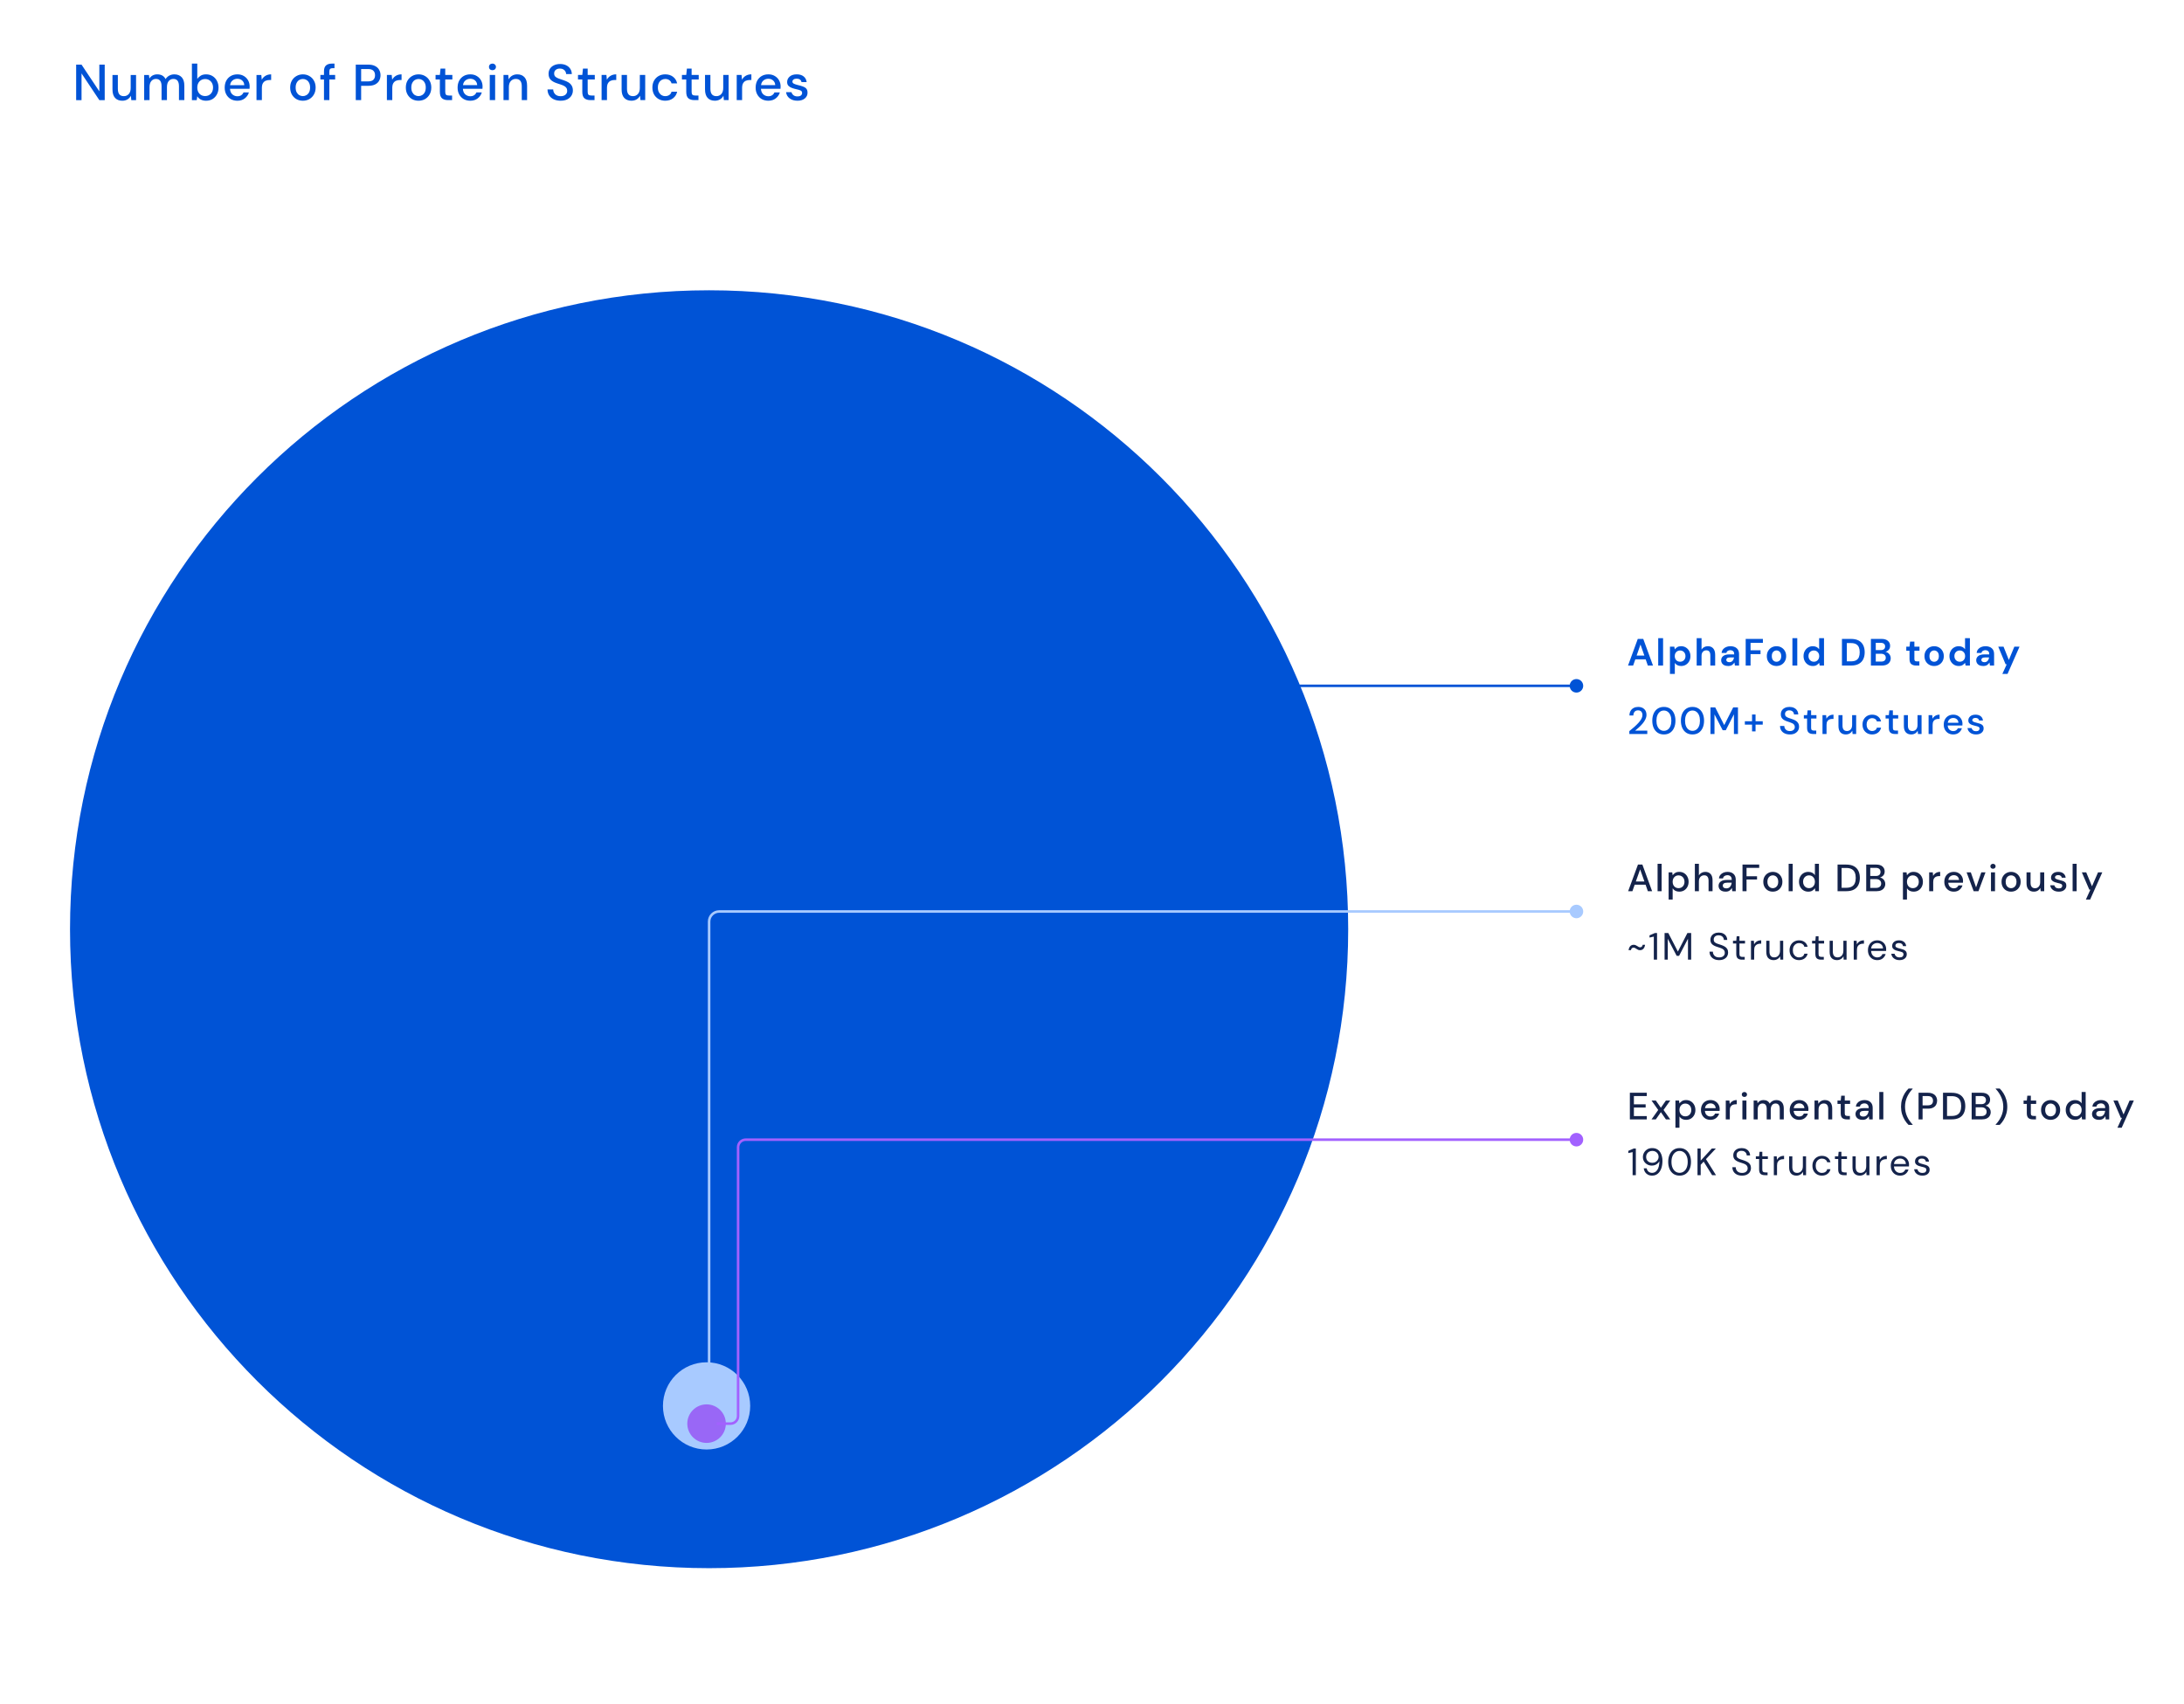 <?xml version="1.0" encoding="UTF-8" standalone="no"?>
<svg
   width="861.177"
   height="671.97"
   viewBox="0 0 861.177 671.97"
   fill="none"
   version="1.1"
   id="svg30"
   sodipodi:docname="alphafolddb.svg"
   inkscape:version="1.2.2 (732a01da63, 2022-12-09)"
   inkscape:export-filename="alphafolddb.png"
   inkscape:export-xdpi="96"
   inkscape:export-ydpi="96"
   xmlns:inkscape="http://www.inkscape.org/namespaces/inkscape"
   xmlns:sodipodi="http://sodipodi.sourceforge.net/DTD/sodipodi-0.dtd"
   xmlns="http://www.w3.org/2000/svg"
   xmlns:svg="http://www.w3.org/2000/svg">
  <defs
     id="defs34" />
  <sodipodi:namedview
     id="namedview32"
     pagecolor="#ffffff"
     bordercolor="#000000"
     borderopacity="0.25"
     inkscape:showpageshadow="2"
     inkscape:pageopacity="0.0"
     inkscape:pagecheckerboard="0"
     inkscape:deskcolor="#d1d1d1"
     showgrid="false"
     inkscape:zoom="0.87076948"
     inkscape:cx="337.63241"
     inkscape:cy="304.90274"
     inkscape:window-width="1920"
     inkscape:window-height="991"
     inkscape:window-x="-9"
     inkscape:window-y="-9"
     inkscape:window-maximized="1"
     inkscape:current-layer="svg30" />
  <rect
     style="fill:#ffffff;stroke-width:2.529;stroke-linecap:square"
     id="rect369"
     width="861.177"
     height="671.97"
     x="0"
     y="0"
     inkscape:label="Background" />
  <path
     d="m 279.61,618.489 c 139.2,0 252,-112.8 252,-252 0,-139.2 -112.8,-252 -252,-252 -139.2,0 -252,112.8 -252,252 0,139.2 112.8,252 252,252 z"
     fill="#0053d6"
     id="path4" />
  <path
     d="m 278.61,571.689 c 9.499,0 17.2,-7.701 17.2,-17.2 0,-9.499 -7.701,-17.2 -17.2,-17.2 -9.499,0 -17.2,7.701 -17.2,17.2 0,9.499 7.701,17.2 17.2,17.2 z"
     fill="#a8caff"
     id="path6" />
  <path
     d="m 278.61,569.089 c 4.197,0 7.6,-3.403 7.6,-7.6 0,-4.197 -3.403,-7.6 -7.6,-7.6 -4.197,0 -7.6,3.403 -7.6,7.6 0,4.197 3.403,7.6 7.6,7.6 z"
     fill="#9967f6"
     id="path8" />
  <path
     d="m 30.03,39.489 v -14 h 2.12 l 7.02,10.54 v -10.54 h 2.12 v 14 h -2.12 l -7.02,-10.54 v 10.54 z m 18.182,0.24 c -1.2,0 -2.147,-0.373 -2.84,-1.12 -0.68,-0.747 -1.02,-1.86 -1.02,-3.34 v -5.7 h 2.12 v 5.48 c 0,1.92 0.787,2.88 2.36,2.88 0.787,0 1.433,-0.28 1.94,-0.84 0.507,-0.56 0.76,-1.36 0.76,-2.4 v -5.12 h 2.12 v 9.92 h -1.88 l -0.16,-1.74 c -0.307,0.613 -0.76,1.1 -1.36,1.46 -0.587,0.347 -1.267,0.52 -2.04,0.52 z m 8.637,-0.24 v -9.92 h 1.88 l 0.18,1.4 c 0.32,-0.507 0.74,-0.907 1.26,-1.2 0.533,-0.293 1.147,-0.44 1.84,-0.44 1.573,0 2.667,0.62 3.28,1.86 0.36,-0.573 0.84,-1.027 1.44,-1.36 0.613,-0.333 1.273,-0.5 1.98,-0.5 1.24,0 2.213,0.373 2.92,1.12 0.707,0.747 1.06,1.86 1.06,3.34 v 5.7 h -2.12 v -5.48 c 0,-1.92 -0.733,-2.88 -2.2,-2.88 -0.747,0 -1.36,0.28 -1.84,0.84 -0.467,0.56 -0.7,1.36 -0.7,2.4 v 5.12 h -2.12 v -5.48 c 0,-1.92 -0.74,-2.88 -2.22,-2.88 -0.733,0 -1.34,0.28 -1.82,0.84 -0.467,0.56 -0.7,1.36 -0.7,2.4 v 5.12 z m 24.4,0.24 c -0.773,0 -1.46,-0.153 -2.06,-0.46 -0.587,-0.307 -1.053,-0.74 -1.4,-1.3 l -0.22,1.52 h -1.9 v -14.4 h 2.12 v 6.02 c 0.32,-0.467 0.76,-0.88 1.32,-1.24 0.56,-0.36 1.28,-0.54 2.16,-0.54 0.96,0 1.807,0.227 2.54,0.68 0.733,0.453 1.307,1.073 1.72,1.86 0.427,0.787 0.64,1.68 0.64,2.68 0,1 -0.213,1.893 -0.64,2.68 -0.413,0.773 -0.987,1.387 -1.72,1.84 -0.733,0.44 -1.587,0.66 -2.56,0.66 z m -0.36,-1.84 c 0.907,0 1.653,-0.307 2.24,-0.92 0.587,-0.627 0.88,-1.44 0.88,-2.44 0,-0.653 -0.133,-1.233 -0.4,-1.74 -0.267,-0.507 -0.633,-0.9 -1.1,-1.18 -0.467,-0.293 -1.007,-0.44 -1.62,-0.44 -0.907,0 -1.653,0.313 -2.24,0.94 -0.573,0.627 -0.86,1.433 -0.86,2.42 0,1 0.287,1.813 0.86,2.44 0.587,0.613 1.333,0.92 2.24,0.92 z m 12.713,1.84 c -0.973,0 -1.84,-0.213 -2.6,-0.64 -0.747,-0.44 -1.333,-1.047 -1.76,-1.82 -0.427,-0.773 -0.64,-1.673 -0.64,-2.7 0,-1.04 0.207,-1.953 0.62,-2.74 0.427,-0.787 1.013,-1.4 1.76,-1.84 0.76,-0.44 1.64,-0.66 2.64,-0.66 0.973,0 1.82,0.22 2.54,0.66 0.72,0.427 1.28,1 1.68,1.72 0.4,0.72 0.6,1.513 0.6,2.38 0,0.133 -0.007,0.28 -0.02,0.44 0,0.147 -0.007,0.313 -0.02,0.5 h -7.72 c 0.067,0.96 0.38,1.693 0.94,2.2 0.573,0.493 1.233,0.74 1.98,0.74 0.6,0 1.1,-0.133 1.5,-0.4 0.413,-0.28 0.72,-0.653 0.92,-1.12 h 2.12 c -0.267,0.933 -0.8,1.713 -1.6,2.34 -0.787,0.627 -1.767,0.94 -2.94,0.94 z m 0,-8.66 c -0.707,0 -1.333,0.213 -1.88,0.64 -0.547,0.413 -0.88,1.04 -1,1.88 h 5.6 c -0.04,-0.773 -0.313,-1.387 -0.82,-1.84 -0.507,-0.453 -1.14,-0.68 -1.9,-0.68 z m 7.54,8.42 v -9.92 h 1.9 l 0.18,1.88 c 0.347,-0.653 0.827,-1.167 1.44,-1.54 0.627,-0.387 1.38,-0.58 2.26,-0.58 v 2.22 h -0.58 c -0.587,0 -1.113,0.1 -1.58,0.3 -0.453,0.187 -0.82,0.513 -1.1,0.98 -0.267,0.453 -0.4,1.087 -0.4,1.9 v 4.76 z m 18.277,0.24 c -0.947,0 -1.8,-0.213 -2.56,-0.64 -0.747,-0.44 -1.34,-1.047 -1.78,-1.82 -0.44,-0.787 -0.66,-1.7 -0.66,-2.74 0,-1.04 0.22,-1.947 0.66,-2.72 0.453,-0.787 1.06,-1.393 1.82,-1.82 0.76,-0.44 1.607,-0.66 2.54,-0.66 0.947,0 1.793,0.22 2.54,0.66 0.76,0.427 1.36,1.033 1.8,1.82 0.453,0.773 0.68,1.68 0.68,2.72 0,1.04 -0.227,1.953 -0.68,2.74 -0.44,0.773 -1.04,1.38 -1.8,1.82 -0.76,0.427 -1.613,0.64 -2.56,0.64 z m 0,-1.82 c 0.507,0 0.973,-0.127 1.4,-0.38 0.44,-0.253 0.793,-0.627 1.06,-1.12 0.267,-0.507 0.4,-1.133 0.4,-1.88 0,-0.747 -0.133,-1.367 -0.4,-1.86 -0.253,-0.507 -0.6,-0.887 -1.04,-1.14 -0.427,-0.253 -0.893,-0.38 -1.4,-0.38 -0.507,0 -0.98,0.127 -1.42,0.38 -0.427,0.253 -0.773,0.633 -1.04,1.14 -0.267,0.493 -0.4,1.113 -0.4,1.86 0,0.747 0.133,1.373 0.4,1.88 0.267,0.493 0.613,0.867 1.04,1.12 0.427,0.253 0.893,0.38 1.4,0.38 z m 8.333,1.58 v -8.14 h -1.42 v -1.78 h 1.42 v -1.44 c 0,-1.08 0.266,-1.853 0.8,-2.32 0.546,-0.48 1.313,-0.72 2.3,-0.72 h 1.04 v 1.8 h -0.72 c -0.467,0 -0.8,0.1 -1,0.3 -0.2,0.187 -0.3,0.507 -0.3,0.96 v 1.42 h 2.28 v 1.78 h -2.28 v 8.14 z m 12.533,0 v -14 h 4.9 c 1.093,0 2,0.187 2.72,0.56 0.72,0.36 1.253,0.86 1.6,1.5 0.36,0.627 0.54,1.34 0.54,2.14 0,0.76 -0.173,1.46 -0.52,2.1 -0.333,0.627 -0.86,1.127 -1.58,1.5 -0.72,0.373 -1.64,0.56 -2.76,0.56 h -2.78 v 5.64 z m 2.12,-7.38 h 2.68 c 1,0 1.713,-0.213 2.14,-0.64 0.44,-0.44 0.66,-1.033 0.66,-1.78 0,-0.773 -0.22,-1.373 -0.66,-1.8 -0.427,-0.44 -1.14,-0.66 -2.14,-0.66 h -2.68 z m 10.155,7.38 v -9.92 h 1.9 l 0.18,1.88 c 0.347,-0.653 0.827,-1.167 1.44,-1.54 0.627,-0.387 1.38,-0.58 2.26,-0.58 v 2.22 h -0.58 c -0.586,0 -1.113,0.1 -1.58,0.3 -0.453,0.187 -0.82,0.513 -1.1,0.98 -0.266,0.453 -0.4,1.087 -0.4,1.9 v 4.76 z m 12.465,0.24 c -0.947,0 -1.8,-0.213 -2.56,-0.64 -0.747,-0.44 -1.34,-1.047 -1.78,-1.82 -0.44,-0.787 -0.66,-1.7 -0.66,-2.74 0,-1.04 0.22,-1.947 0.66,-2.72 0.453,-0.787 1.06,-1.393 1.82,-1.82 0.76,-0.44 1.606,-0.66 2.54,-0.66 0.946,0 1.793,0.22 2.54,0.66 0.76,0.427 1.36,1.033 1.8,1.82 0.453,0.773 0.68,1.68 0.68,2.72 0,1.04 -0.227,1.953 -0.68,2.74 -0.44,0.773 -1.04,1.38 -1.8,1.82 -0.76,0.427 -1.614,0.64 -2.56,0.64 z m 0,-1.82 c 0.506,0 0.973,-0.127 1.4,-0.38 0.44,-0.253 0.793,-0.627 1.06,-1.12 0.266,-0.507 0.4,-1.133 0.4,-1.88 0,-0.747 -0.134,-1.367 -0.4,-1.86 -0.254,-0.507 -0.6,-0.887 -1.04,-1.14 -0.427,-0.253 -0.894,-0.38 -1.4,-0.38 -0.507,0 -0.98,0.127 -1.42,0.38 -0.427,0.253 -0.774,0.633 -1.04,1.14 -0.267,0.493 -0.4,1.113 -0.4,1.86 0,0.747 0.133,1.373 0.4,1.88 0.266,0.493 0.613,0.867 1.04,1.12 0.426,0.253 0.893,0.38 1.4,0.38 z m 11.602,1.58 c -0.974,0 -1.747,-0.233 -2.32,-0.7 -0.574,-0.48 -0.86,-1.327 -0.86,-2.54 v -4.9 h -1.7 v -1.78 h 1.7 l 0.26,-2.52 h 1.86 v 2.52 h 2.8 v 1.78 h -2.8 v 4.9 c 0,0.547 0.113,0.927 0.34,1.14 0.24,0.2 0.646,0.3 1.22,0.3 h 1.14 v 1.8 z m 8.812,0.24 c -0.974,0 -1.84,-0.213 -2.6,-0.64 -0.747,-0.44 -1.334,-1.047 -1.76,-1.82 -0.427,-0.773 -0.64,-1.673 -0.64,-2.7 0,-1.04 0.206,-1.953 0.62,-2.74 0.426,-0.787 1.013,-1.4 1.76,-1.84 0.76,-0.44 1.64,-0.66 2.64,-0.66 0.973,0 1.82,0.22 2.54,0.66 0.72,0.427 1.28,1 1.68,1.72 0.4,0.72 0.6,1.513 0.6,2.38 0,0.133 -0.007,0.28 -0.02,0.44 0,0.147 -0.007,0.313 -0.02,0.5 h -7.72 c 0.066,0.96 0.38,1.693 0.94,2.2 0.573,0.493 1.233,0.74 1.98,0.74 0.6,0 1.1,-0.133 1.5,-0.4 0.413,-0.28 0.72,-0.653 0.92,-1.12 h 2.12 c -0.267,0.933 -0.8,1.713 -1.6,2.34 -0.787,0.627 -1.767,0.94 -2.94,0.94 z m 0,-8.66 c -0.707,0 -1.334,0.213 -1.88,0.64 -0.547,0.413 -0.88,1.04 -1,1.88 h 5.6 c -0.04,-0.773 -0.314,-1.387 -0.82,-1.84 -0.507,-0.453 -1.14,-0.68 -1.9,-0.68 z m 8.739,-3.38 c -0.4,0 -0.733,-0.12 -1,-0.36 -0.253,-0.253 -0.38,-0.567 -0.38,-0.94 0,-0.373 0.127,-0.68 0.38,-0.92 0.267,-0.253 0.6,-0.38 1,-0.38 0.4,0 0.727,0.127 0.98,0.38 0.267,0.24 0.4,0.547 0.4,0.92 0,0.373 -0.133,0.687 -0.4,0.94 -0.253,0.24 -0.58,0.36 -0.98,0.36 z m -1.06,11.8 v -9.92 h 2.12 v 9.92 z m 5.419,0 v -9.92 h 1.88 l 0.16,1.74 c 0.307,-0.613 0.753,-1.093 1.34,-1.44 0.6,-0.36 1.287,-0.54 2.06,-0.54 1.2,0 2.14,0.373 2.82,1.12 0.693,0.747 1.04,1.86 1.04,3.34 v 5.7 h -2.1 v -5.48 c 0,-1.92 -0.787,-2.88 -2.36,-2.88 -0.787,0 -1.44,0.28 -1.96,0.84 -0.507,0.56 -0.76,1.36 -0.76,2.4 v 5.12 z m 22.536,0.24 c -1.027,0 -1.927,-0.18 -2.7,-0.54 -0.773,-0.36 -1.38,-0.873 -1.82,-1.54 -0.427,-0.667 -0.647,-1.46 -0.66,-2.38 h 2.24 c 0.013,0.747 0.273,1.38 0.78,1.9 0.507,0.52 1.22,0.78 2.14,0.78 0.813,0 1.447,-0.193 1.9,-0.58 0.467,-0.4 0.7,-0.907 0.7,-1.52 0,-0.493 -0.113,-0.893 -0.34,-1.2 -0.213,-0.307 -0.513,-0.56 -0.9,-0.76 -0.373,-0.2 -0.807,-0.38 -1.3,-0.54 -0.493,-0.16 -1.013,-0.333 -1.56,-0.52 -1.08,-0.36 -1.893,-0.827 -2.44,-1.4 -0.533,-0.573 -0.8,-1.327 -0.8,-2.26 -0.013,-0.787 0.167,-1.473 0.54,-2.06 0.387,-0.587 0.92,-1.04 1.6,-1.36 0.693,-0.333 1.5,-0.5 2.42,-0.5 0.907,0 1.7,0.167 2.38,0.5 0.693,0.333 1.233,0.8 1.62,1.4 0.387,0.587 0.587,1.273 0.6,2.06 h -2.24 c 0,-0.36 -0.093,-0.7 -0.28,-1.02 -0.187,-0.333 -0.46,-0.607 -0.82,-0.82 -0.36,-0.213 -0.8,-0.32 -1.32,-0.32 -0.667,-0.013 -1.22,0.153 -1.66,0.5 -0.427,0.347 -0.64,0.827 -0.64,1.44 0,0.547 0.16,0.967 0.48,1.26 0.32,0.293 0.76,0.54 1.32,0.74 0.56,0.187 1.2,0.407 1.92,0.66 0.693,0.227 1.313,0.5 1.86,0.82 0.547,0.32 0.98,0.74 1.3,1.26 0.333,0.52 0.5,1.18 0.5,1.98 0,0.707 -0.18,1.367 -0.54,1.98 -0.36,0.6 -0.9,1.093 -1.62,1.48 -0.72,0.373 -1.607,0.56 -2.66,0.56 z m 11.718,-0.24 c -0.974,0 -1.747,-0.233 -2.32,-0.7 -0.574,-0.48 -0.86,-1.327 -0.86,-2.54 v -4.9 h -1.7 v -1.78 h 1.7 l 0.26,-2.52 h 1.86 v 2.52 h 2.8 v 1.78 h -2.8 v 4.9 c 0,0.547 0.113,0.927 0.34,1.14 0.24,0.2 0.646,0.3 1.22,0.3 h 1.14 v 1.8 z m 4.426,0 v -9.92 h 1.9 l 0.18,1.88 c 0.346,-0.653 0.826,-1.167 1.44,-1.54 0.626,-0.387 1.38,-0.58 2.26,-0.58 v 2.22 h -0.58 c -0.587,0 -1.114,0.1 -1.58,0.3 -0.454,0.187 -0.82,0.513 -1.1,0.98 -0.267,0.453 -0.4,1.087 -0.4,1.9 v 4.76 z m 11.757,0.24 c -1.2,0 -2.146,-0.373 -2.84,-1.12 -0.68,-0.747 -1.02,-1.86 -1.02,-3.34 v -5.7 h 2.12 v 5.48 c 0,1.92 0.787,2.88 2.36,2.88 0.787,0 1.434,-0.28 1.94,-0.84 0.507,-0.56 0.76,-1.36 0.76,-2.4 v -5.12 h 2.12 v 9.92 h -1.88 l -0.16,-1.74 c -0.306,0.613 -0.76,1.1 -1.36,1.46 -0.586,0.347 -1.266,0.52 -2.04,0.52 z m 13.337,0 c -0.973,0 -1.847,-0.22 -2.62,-0.66 -0.76,-0.44 -1.36,-1.047 -1.8,-1.82 -0.427,-0.787 -0.64,-1.693 -0.64,-2.72 0,-1.027 0.213,-1.927 0.64,-2.7 0.44,-0.787 1.04,-1.4 1.8,-1.84 0.773,-0.44 1.647,-0.66 2.62,-0.66 1.227,0 2.253,0.32 3.08,0.96 0.84,0.64 1.38,1.507 1.62,2.6 h -2.22 c -0.133,-0.547 -0.427,-0.973 -0.88,-1.28 -0.453,-0.307 -0.987,-0.46 -1.6,-0.46 -0.52,0 -1,0.133 -1.44,0.4 -0.44,0.253 -0.793,0.633 -1.06,1.14 -0.267,0.493 -0.4,1.107 -0.4,1.84 0,0.733 0.133,1.353 0.4,1.86 0.267,0.493 0.62,0.873 1.06,1.14 0.44,0.267 0.92,0.4 1.44,0.4 0.613,0 1.147,-0.153 1.6,-0.46 0.453,-0.307 0.747,-0.74 0.88,-1.3 h 2.22 c -0.227,1.067 -0.76,1.927 -1.6,2.58 -0.84,0.653 -1.873,0.98 -3.1,0.98 z m 11.464,-0.24 c -0.973,0 -1.747,-0.233 -2.32,-0.7 -0.573,-0.48 -0.86,-1.327 -0.86,-2.54 v -4.9 h -1.7 v -1.78 h 1.7 l 0.26,-2.52 h 1.86 v 2.52 h 2.8 v 1.78 h -2.8 v 4.9 c 0,0.547 0.113,0.927 0.34,1.14 0.24,0.2 0.647,0.3 1.22,0.3 h 1.14 v 1.8 z m 8.086,0.24 c -1.2,0 -2.147,-0.373 -2.84,-1.12 -0.68,-0.747 -1.02,-1.86 -1.02,-3.34 v -5.7 h 2.12 v 5.48 c 0,1.92 0.787,2.88 2.36,2.88 0.787,0 1.433,-0.28 1.94,-0.84 0.507,-0.56 0.76,-1.36 0.76,-2.4 v -5.12 h 2.12 v 9.92 h -1.88 l -0.16,-1.74 c -0.307,0.613 -0.76,1.1 -1.36,1.46 -0.587,0.347 -1.267,0.52 -2.04,0.52 z m 8.637,-0.24 v -9.92 h 1.9 l 0.18,1.88 c 0.347,-0.653 0.827,-1.167 1.44,-1.54 0.627,-0.387 1.38,-0.58 2.26,-0.58 v 2.22 h -0.58 c -0.587,0 -1.113,0.1 -1.58,0.3 -0.453,0.187 -0.82,0.513 -1.1,0.98 -0.267,0.453 -0.4,1.087 -0.4,1.9 v 4.76 z m 12.464,0.24 c -0.973,0 -1.84,-0.213 -2.6,-0.64 -0.747,-0.44 -1.333,-1.047 -1.76,-1.82 -0.427,-0.773 -0.64,-1.673 -0.64,-2.7 0,-1.04 0.207,-1.953 0.62,-2.74 0.427,-0.787 1.013,-1.4 1.76,-1.84 0.76,-0.44 1.64,-0.66 2.64,-0.66 0.973,0 1.82,0.22 2.54,0.66 0.72,0.427 1.28,1 1.68,1.72 0.4,0.72 0.6,1.513 0.6,2.38 0,0.133 -0.007,0.28 -0.02,0.44 0,0.147 -0.007,0.313 -0.02,0.5 h -7.72 c 0.067,0.96 0.38,1.693 0.94,2.2 0.573,0.493 1.233,0.74 1.98,0.74 0.6,0 1.1,-0.133 1.5,-0.4 0.413,-0.28 0.72,-0.653 0.92,-1.12 h 2.12 c -0.267,0.933 -0.8,1.713 -1.6,2.34 -0.787,0.627 -1.767,0.94 -2.94,0.94 z m 0,-8.66 c -0.707,0 -1.333,0.213 -1.88,0.64 -0.547,0.413 -0.88,1.04 -1,1.88 h 5.6 c -0.04,-0.773 -0.313,-1.387 -0.82,-1.84 -0.507,-0.453 -1.14,-0.68 -1.9,-0.68 z m 11.5,8.66 c -1.254,0 -2.287,-0.307 -3.1,-0.92 -0.814,-0.613 -1.28,-1.427 -1.4,-2.44 h 2.14 c 0.106,0.453 0.36,0.847 0.76,1.18 0.4,0.32 0.926,0.48 1.58,0.48 0.64,0 1.106,-0.133 1.4,-0.4 0.293,-0.267 0.44,-0.573 0.44,-0.92 0,-0.507 -0.207,-0.847 -0.62,-1.02 -0.4,-0.187 -0.96,-0.353 -1.68,-0.5 -0.56,-0.12 -1.12,-0.28 -1.68,-0.48 -0.547,-0.2 -1.007,-0.48 -1.38,-0.84 -0.36,-0.373 -0.54,-0.873 -0.54,-1.5 0,-0.867 0.333,-1.587 1,-2.16 0.666,-0.587 1.6,-0.88 2.8,-0.88 1.106,0 2,0.267 2.68,0.8 0.693,0.533 1.1,1.287 1.22,2.26 h -2.04 c -0.067,-0.427 -0.267,-0.76 -0.6,-1 -0.32,-0.24 -0.754,-0.36 -1.3,-0.36 -0.534,0 -0.947,0.113 -1.24,0.34 -0.294,0.213 -0.44,0.493 -0.44,0.84 0,0.347 0.2,0.62 0.6,0.82 0.413,0.2 0.953,0.38 1.62,0.54 0.666,0.147 1.28,0.32 1.84,0.52 0.573,0.187 1.033,0.467 1.38,0.84 0.346,0.373 0.52,0.92 0.52,1.64 0.013,0.907 -0.34,1.66 -1.06,2.26 -0.707,0.6 -1.674,0.9 -2.9,0.9 z"
     fill="#0053d6"
     id="path10" />
  <path
     d="m 574.155,270.489 v 0.5 z m 44.788,0 c 0,1.473 1.194,2.667 2.667,2.667 1.473,0 2.667,-1.194 2.667,-2.667 0,-1.473 -1.194,-2.667 -2.667,-2.667 -1.473,0 -2.667,1.194 -2.667,2.667 z m -171.333,0.5 h 126.545 v -1 h -126.545 z m 126.545,0 h 47.455 v -1 h -47.455 z"
     fill="#0053d6"
     id="path12" />
  <path
     d="m 573.602,359.489 v 0.5 z m 45.341,0 c 0,-1.473 1.194,-2.667 2.667,-2.667 1.473,0 2.667,1.194 2.667,2.667 0,1.473 -1.194,2.667 -2.667,2.667 -1.473,0 -2.667,-1.194 -2.667,-2.667 z m -335.333,0 v -0.5 z m -4.5,182 v -178 h 1 v 178 z m 4.5,-182.5 h 289.992 v 1 h -289.992 z m 289.992,0 h 48.008 v 1 h -48.008 z m -294.492,4.5 c 0,-2.485 2.015,-4.5 4.5,-4.5 v 1 c -1.933,0 -3.5,1.567 -3.5,3.5 z"
     fill="#a8caff"
     id="path14" />
  <path
     d="m 618.943,449.489 c 0,-1.472 1.194,-2.666 2.667,-2.666 1.473,0 2.667,1.194 2.667,2.666 0,1.473 -1.194,2.667 -2.667,2.667 -1.473,0 -2.667,-1.194 -2.667,-2.667 z m -327.908,3 h -0.5 z m 3,-3 v -0.5 z m -6,112 v -0.5 z m -5.425,-0.5 h 5.425 v 1 h -5.425 z m 7.925,-2.5 v -106 h 1 v 106 z m 3.5,-109.5 h 327.575 v 1 h -327.575 z m -3.5,3.5 c 0,-1.933 1.567,-3.5 3.5,-3.5 v 1 c -1.38,0 -2.5,1.12 -2.5,2.5 z m -2.5,108.5 c 1.381,0 2.5,-1.119 2.5,-2.5 h 1 c 0,1.933 -1.567,3.5 -3.5,3.5 z"
     fill="#a261ff"
     id="path16" />
  <path
     d="m 641.955,262.489 3.84,-10.5 h 2.16 l 3.84,10.5 h -2.04 l -0.84,-2.43 h -4.095 l -0.855,2.43 z m 3.39,-3.93 h 3.045 l -1.53,-4.365 z m 8.508,3.93 v -10.8 h 1.92 v 10.8 z m 4.631,3.3 v -10.74 h 1.71 l 0.21,1.065 c 0.24,-0.33 0.555,-0.62 0.945,-0.87 0.4,-0.25 0.915,-0.375 1.545,-0.375 0.7,0 1.325,0.17 1.875,0.51 0.55,0.34 0.985,0.805 1.305,1.395 0.32,0.59 0.48,1.26 0.48,2.01 0,0.75 -0.16,1.42 -0.48,2.01 -0.32,0.58 -0.755,1.04 -1.305,1.38 -0.55,0.33 -1.175,0.495 -1.875,0.495 -0.56,0 -1.05,-0.105 -1.47,-0.315 -0.42,-0.21 -0.76,-0.505 -1.02,-0.885 v 4.32 z m 4.005,-4.8 c 0.61,0 1.115,-0.205 1.515,-0.615 0.4,-0.41 0.6,-0.94 0.6,-1.59 0,-0.65 -0.2,-1.185 -0.6,-1.605 -0.4,-0.42 -0.905,-0.63 -1.515,-0.63 -0.62,0 -1.13,0.21 -1.53,0.63 -0.39,0.41 -0.585,0.94 -0.585,1.59 0,0.65 0.195,1.185 0.585,1.605 0.4,0.41 0.91,0.615 1.53,0.615 z m 6.531,1.5 v -10.8 h 1.92 v 4.5 c 0.25,-0.41 0.585,-0.73 1.005,-0.96 0.43,-0.24 0.92,-0.36 1.47,-0.36 0.92,0 1.63,0.29 2.13,0.87 0.51,0.58 0.765,1.43 0.765,2.55 v 4.2 h -1.905 v -4.02 c 0,-0.64 -0.13,-1.13 -0.39,-1.47 -0.25,-0.34 -0.65,-0.51 -1.2,-0.51 -0.54,0 -0.99,0.19 -1.35,0.57 -0.35,0.38 -0.525,0.91 -0.525,1.59 v 3.84 z m 12.441,0.18 c -0.64,0 -1.165,-0.1 -1.575,-0.3 -0.41,-0.21 -0.715,-0.485 -0.915,-0.825 -0.2,-0.34 -0.3,-0.715 -0.3,-1.125 0,-0.69 0.27,-1.25 0.81,-1.68 0.54,-0.43 1.35,-0.645 2.43,-0.645 h 1.89 v -0.18 c 0,-0.51 -0.145,-0.885 -0.435,-1.125 -0.29,-0.24 -0.65,-0.36 -1.08,-0.36 -0.39,0 -0.73,0.095 -1.02,0.285 -0.29,0.18 -0.47,0.45 -0.54,0.81 h -1.875 c 0.05,-0.54 0.23,-1.01 0.54,-1.41 0.32,-0.4 0.73,-0.705 1.23,-0.915 0.5,-0.22 1.06,-0.33 1.68,-0.33 1.06,0 1.895,0.265 2.505,0.795 0.61,0.53 0.915,1.28 0.915,2.25 v 4.575 h -1.635 l -0.18,-1.2 c -0.22,0.4 -0.53,0.73 -0.93,0.99 -0.39,0.26 -0.895,0.39 -1.515,0.39 z m 0.435,-1.5 c 0.55,0 0.975,-0.18 1.275,-0.54 0.31,-0.36 0.505,-0.805 0.585,-1.335 h -1.635 c -0.51,0 -0.875,0.095 -1.095,0.285 -0.22,0.18 -0.33,0.405 -0.33,0.675 0,0.29 0.11,0.515 0.33,0.675 0.22,0.16 0.51,0.24 0.87,0.24 z m 6.452,1.32 v -10.5 h 6.78 v 1.545 h -4.86 v 2.94 h 3.93 v 1.515 h -3.93 v 4.5 z m 12.141,0.18 c -0.72,0 -1.37,-0.165 -1.95,-0.495 -0.57,-0.33 -1.025,-0.785 -1.365,-1.365 -0.33,-0.59 -0.495,-1.27 -0.495,-2.04 0,-0.77 0.17,-1.445 0.51,-2.025 0.34,-0.59 0.795,-1.05 1.365,-1.38 0.58,-0.33 1.23,-0.495 1.95,-0.495 0.71,0 1.35,0.165 1.92,0.495 0.58,0.33 1.035,0.79 1.365,1.38 0.34,0.58 0.51,1.255 0.51,2.025 0,0.77 -0.17,1.45 -0.51,2.04 -0.33,0.58 -0.785,1.035 -1.365,1.365 -0.58,0.33 -1.225,0.495 -1.935,0.495 z m 0,-1.665 c 0.5,0 0.935,-0.185 1.305,-0.555 0.37,-0.38 0.555,-0.94 0.555,-1.68 0,-0.74 -0.185,-1.295 -0.555,-1.665 -0.37,-0.38 -0.8,-0.57 -1.29,-0.57 -0.51,0 -0.95,0.19 -1.32,0.57 -0.36,0.37 -0.54,0.925 -0.54,1.665 0,0.74 0.18,1.3 0.54,1.68 0.37,0.37 0.805,0.555 1.305,0.555 z m 6.277,1.485 v -10.8 h 1.92 v 10.8 z m 8.052,0.18 c -0.7,0 -1.325,-0.17 -1.875,-0.51 -0.55,-0.34 -0.985,-0.805 -1.305,-1.395 -0.32,-0.59 -0.48,-1.26 -0.48,-2.01 0,-0.75 0.16,-1.415 0.48,-1.995 0.32,-0.59 0.755,-1.05 1.305,-1.38 0.55,-0.34 1.175,-0.51 1.875,-0.51 0.56,0 1.05,0.105 1.47,0.315 0.42,0.21 0.76,0.505 1.02,0.885 v -4.38 h 1.92 v 10.8 h -1.71 l -0.21,-1.065 c -0.24,0.33 -0.56,0.62 -0.96,0.87 -0.39,0.25 -0.9,0.375 -1.53,0.375 z m 0.405,-1.68 c 0.62,0 1.125,-0.205 1.515,-0.615 0.4,-0.42 0.6,-0.955 0.6,-1.605 0,-0.65 -0.2,-1.18 -0.6,-1.59 -0.39,-0.42 -0.895,-0.63 -1.515,-0.63 -0.61,0 -1.115,0.205 -1.515,0.615 -0.4,0.41 -0.6,0.94 -0.6,1.59 0,0.65 0.2,1.185 0.6,1.605 0.4,0.42 0.905,0.63 1.515,0.63 z m 11.079,1.5 v -10.5 h 3.585 c 1.23,0 2.24,0.22 3.03,0.66 0.8,0.43 1.39,1.04 1.77,1.83 0.39,0.78 0.585,1.7 0.585,2.76 0,1.06 -0.195,1.985 -0.585,2.775 -0.38,0.78 -0.97,1.39 -1.77,1.83 -0.79,0.43 -1.8,0.645 -3.03,0.645 z m 1.92,-1.65 h 1.575 c 0.88,0 1.575,-0.14 2.085,-0.42 0.51,-0.29 0.875,-0.7 1.095,-1.23 0.22,-0.54 0.33,-1.19 0.33,-1.95 0,-0.75 -0.11,-1.395 -0.33,-1.935 -0.22,-0.54 -0.585,-0.955 -1.095,-1.245 -0.51,-0.29 -1.205,-0.435 -2.085,-0.435 h -1.575 z m 9.494,1.65 v -10.5 h 4.215 c 1.09,0 1.92,0.255 2.49,0.765 0.58,0.5 0.87,1.145 0.87,1.935 0,0.66 -0.18,1.19 -0.54,1.59 -0.35,0.39 -0.78,0.655 -1.29,0.795 0.6,0.12 1.095,0.42 1.485,0.9 0.39,0.47 0.585,1.02 0.585,1.65 0,0.83 -0.3,1.515 -0.9,2.055 -0.6,0.54 -1.45,0.81 -2.55,0.81 z m 1.92,-6.09 h 2.01 c 0.54,0 0.955,-0.125 1.245,-0.375 0.29,-0.25 0.435,-0.605 0.435,-1.065 0,-0.44 -0.145,-0.785 -0.435,-1.035 -0.28,-0.26 -0.705,-0.39 -1.275,-0.39 h -1.98 z m 0,4.53 h 2.145 c 0.57,0 1.01,-0.13 1.32,-0.39 0.32,-0.27 0.48,-0.645 0.48,-1.125 0,-0.49 -0.165,-0.875 -0.495,-1.155 -0.33,-0.28 -0.775,-0.42 -1.335,-0.42 h -2.115 z m 15.887,1.56 c -0.78,0 -1.405,-0.19 -1.875,-0.57 -0.47,-0.38 -0.705,-1.055 -0.705,-2.025 v -3.24 h -1.275 v -1.605 h 1.275 l 0.225,-1.995 h 1.695 v 1.995 h 2.01 v 1.605 h -2.01 v 3.255 c 0,0.36 0.075,0.61 0.225,0.75 0.16,0.13 0.43,0.195 0.81,0.195 h 0.93 v 1.635 z m 7.128,0.18 c -0.72,0 -1.37,-0.165 -1.95,-0.495 -0.57,-0.33 -1.025,-0.785 -1.365,-1.365 -0.33,-0.59 -0.495,-1.27 -0.495,-2.04 0,-0.77 0.17,-1.445 0.51,-2.025 0.34,-0.59 0.795,-1.05 1.365,-1.38 0.58,-0.33 1.23,-0.495 1.95,-0.495 0.71,0 1.35,0.165 1.92,0.495 0.58,0.33 1.035,0.79 1.365,1.38 0.34,0.58 0.51,1.255 0.51,2.025 0,0.77 -0.17,1.45 -0.51,2.04 -0.33,0.58 -0.785,1.035 -1.365,1.365 -0.58,0.33 -1.225,0.495 -1.935,0.495 z m 0,-1.665 c 0.5,0 0.935,-0.185 1.305,-0.555 0.37,-0.38 0.555,-0.94 0.555,-1.68 0,-0.74 -0.185,-1.295 -0.555,-1.665 -0.37,-0.38 -0.8,-0.57 -1.29,-0.57 -0.51,0 -0.95,0.19 -1.32,0.57 -0.36,0.37 -0.54,0.925 -0.54,1.665 0,0.74 0.18,1.3 0.54,1.68 0.37,0.37 0.805,0.555 1.305,0.555 z m 9.697,1.665 c -0.7,0 -1.325,-0.17 -1.875,-0.51 -0.55,-0.34 -0.985,-0.805 -1.305,-1.395 -0.32,-0.59 -0.48,-1.26 -0.48,-2.01 0,-0.75 0.16,-1.415 0.48,-1.995 0.32,-0.59 0.755,-1.05 1.305,-1.38 0.55,-0.34 1.175,-0.51 1.875,-0.51 0.56,0 1.05,0.105 1.47,0.315 0.42,0.21 0.76,0.505 1.02,0.885 v -4.38 h 1.92 v 10.8 h -1.71 l -0.21,-1.065 c -0.24,0.33 -0.56,0.62 -0.96,0.87 -0.39,0.25 -0.9,0.375 -1.53,0.375 z m 0.405,-1.68 c 0.62,0 1.125,-0.205 1.515,-0.615 0.4,-0.42 0.6,-0.955 0.6,-1.605 0,-0.65 -0.2,-1.18 -0.6,-1.59 -0.39,-0.42 -0.895,-0.63 -1.515,-0.63 -0.61,0 -1.115,0.205 -1.515,0.615 -0.4,0.41 -0.6,0.94 -0.6,1.59 0,0.65 0.2,1.185 0.6,1.605 0.4,0.42 0.905,0.63 1.515,0.63 z m 9.275,1.68 c -0.64,0 -1.165,-0.1 -1.575,-0.3 -0.41,-0.21 -0.715,-0.485 -0.915,-0.825 -0.2,-0.34 -0.3,-0.715 -0.3,-1.125 0,-0.69 0.27,-1.25 0.81,-1.68 0.54,-0.43 1.35,-0.645 2.43,-0.645 h 1.89 v -0.18 c 0,-0.51 -0.145,-0.885 -0.435,-1.125 -0.29,-0.24 -0.65,-0.36 -1.08,-0.36 -0.39,0 -0.73,0.095 -1.02,0.285 -0.29,0.18 -0.47,0.45 -0.54,0.81 h -1.875 c 0.05,-0.54 0.23,-1.01 0.54,-1.41 0.32,-0.4 0.73,-0.705 1.23,-0.915 0.5,-0.22 1.06,-0.33 1.68,-0.33 1.06,0 1.895,0.265 2.505,0.795 0.61,0.53 0.915,1.28 0.915,2.25 v 4.575 h -1.635 l -0.18,-1.2 c -0.22,0.4 -0.53,0.73 -0.93,0.99 -0.39,0.26 -0.895,0.39 -1.515,0.39 z m 0.435,-1.5 c 0.55,0 0.975,-0.18 1.275,-0.54 0.31,-0.36 0.505,-0.805 0.585,-1.335 h -1.635 c -0.51,0 -0.875,0.095 -1.095,0.285 -0.22,0.18 -0.33,0.405 -0.33,0.675 0,0.29 0.11,0.515 0.33,0.675 0.22,0.16 0.51,0.24 0.87,0.24 z m 7.088,4.62 1.725,-3.795 h -0.45 l -2.895,-6.945 h 2.085 l 2.085,5.235 2.175,-5.235 h 2.04 l -4.725,10.74 z"
     fill="#0053d6"
     id="path18" />
  <path
     d="m 642.465,289.489 v -1.14 c 0.68,-0.54 1.33,-1.085 1.95,-1.635 0.62,-0.55 1.17,-1.09 1.65,-1.62 0.49,-0.54 0.875,-1.065 1.155,-1.575 0.28,-0.52 0.42,-1.02 0.42,-1.5 0,-0.32 -0.055,-0.62 -0.165,-0.9 -0.11,-0.29 -0.29,-0.52 -0.54,-0.69 -0.25,-0.18 -0.585,-0.27 -1.005,-0.27 -0.63,0 -1.105,0.2 -1.425,0.6 -0.31,0.4 -0.46,0.88 -0.45,1.44 h -1.545 c 0.01,-0.74 0.165,-1.36 0.465,-1.86 0.31,-0.5 0.72,-0.88 1.23,-1.14 0.52,-0.26 1.105,-0.39 1.755,-0.39 0.99,0 1.78,0.28 2.37,0.84 0.6,0.55 0.9,1.32 0.9,2.31 0,0.59 -0.145,1.175 -0.435,1.755 -0.28,0.58 -0.65,1.14 -1.11,1.68 -0.45,0.53 -0.935,1.03 -1.455,1.5 -0.52,0.47 -1.015,0.895 -1.485,1.275 h 4.8 v 1.32 z m 13.627,0.18 c -0.95,0 -1.77,-0.225 -2.46,-0.675 -0.68,-0.46 -1.205,-1.095 -1.575,-1.905 -0.36,-0.82 -0.54,-1.77 -0.54,-2.85 0,-1.08 0.18,-2.025 0.54,-2.835 0.37,-0.82 0.895,-1.455 1.575,-1.905 0.69,-0.46 1.51,-0.69 2.46,-0.69 0.95,0 1.765,0.23 2.445,0.69 0.68,0.45 1.2,1.085 1.56,1.905 0.37,0.81 0.555,1.755 0.555,2.835 0,1.08 -0.185,2.03 -0.555,2.85 -0.36,0.81 -0.88,1.445 -1.56,1.905 -0.68,0.45 -1.495,0.675 -2.445,0.675 z m 0,-1.425 c 0.57,0 1.075,-0.16 1.515,-0.48 0.45,-0.32 0.8,-0.78 1.05,-1.38 0.25,-0.6 0.375,-1.315 0.375,-2.145 0,-0.83 -0.125,-1.545 -0.375,-2.145 -0.25,-0.6 -0.6,-1.06 -1.05,-1.38 -0.44,-0.32 -0.945,-0.48 -1.515,-0.48 -0.58,0 -1.09,0.16 -1.53,0.48 -0.44,0.32 -0.785,0.78 -1.035,1.38 -0.25,0.6 -0.375,1.315 -0.375,2.145 0,0.83 0.125,1.545 0.375,2.145 0.25,0.6 0.595,1.06 1.035,1.38 0.44,0.32 0.95,0.48 1.53,0.48 z m 11.282,1.425 c -0.95,0 -1.77,-0.225 -2.46,-0.675 -0.68,-0.46 -1.205,-1.095 -1.575,-1.905 -0.36,-0.82 -0.54,-1.77 -0.54,-2.85 0,-1.08 0.18,-2.025 0.54,-2.835 0.37,-0.82 0.895,-1.455 1.575,-1.905 0.69,-0.46 1.51,-0.69 2.46,-0.69 0.95,0 1.765,0.23 2.445,0.69 0.68,0.45 1.2,1.085 1.56,1.905 0.37,0.81 0.555,1.755 0.555,2.835 0,1.08 -0.185,2.03 -0.555,2.85 -0.36,0.81 -0.88,1.445 -1.56,1.905 -0.68,0.45 -1.495,0.675 -2.445,0.675 z m 0,-1.425 c 0.57,0 1.075,-0.16 1.515,-0.48 0.45,-0.32 0.8,-0.78 1.05,-1.38 0.25,-0.6 0.375,-1.315 0.375,-2.145 0,-0.83 -0.125,-1.545 -0.375,-2.145 -0.25,-0.6 -0.6,-1.06 -1.05,-1.38 -0.44,-0.32 -0.945,-0.48 -1.515,-0.48 -0.58,0 -1.09,0.16 -1.53,0.48 -0.44,0.32 -0.785,0.78 -1.035,1.38 -0.25,0.6 -0.375,1.315 -0.375,2.145 0,0.83 0.125,1.545 0.375,2.145 0.25,0.6 0.595,1.06 1.035,1.38 0.44,0.32 0.95,0.48 1.53,0.48 z m 7.082,1.245 v -10.5 h 1.875 l 3.555,6.99 3.54,-6.99 h 1.875 v 10.5 h -1.59 v -7.755 l -3.21,6.255 h -1.23 l -3.225,-6.24 v 7.74 z m 13.564,-3.69 v -1.335 h 2.835 v -2.655 h 1.38 v 2.655 h 2.835 v 1.335 h -2.835 v 2.67 h -1.38 v -2.67 z m 17.757,3.87 c -0.77,0 -1.445,-0.135 -2.025,-0.405 -0.58,-0.27 -1.035,-0.655 -1.365,-1.155 -0.32,-0.5 -0.485,-1.095 -0.495,-1.785 h 1.68 c 0.01,0.56 0.205,1.035 0.585,1.425 0.38,0.39 0.915,0.585 1.605,0.585 0.61,0 1.085,-0.145 1.425,-0.435 0.35,-0.3 0.525,-0.68 0.525,-1.14 0,-0.37 -0.085,-0.67 -0.255,-0.9 -0.16,-0.23 -0.385,-0.42 -0.675,-0.57 -0.28,-0.15 -0.605,-0.285 -0.975,-0.405 -0.37,-0.12 -0.76,-0.25 -1.17,-0.39 -0.81,-0.27 -1.42,-0.62 -1.83,-1.05 -0.4,-0.43 -0.6,-0.995 -0.6,-1.695 -0.01,-0.59 0.125,-1.105 0.405,-1.545 0.29,-0.44 0.69,-0.78 1.2,-1.02 0.52,-0.25 1.125,-0.375 1.815,-0.375 0.68,0 1.275,0.125 1.785,0.375 0.52,0.25 0.925,0.6 1.215,1.05 0.29,0.44 0.44,0.955 0.45,1.545 h -1.68 c 0,-0.27 -0.07,-0.525 -0.21,-0.765 -0.14,-0.25 -0.345,-0.455 -0.615,-0.615 -0.27,-0.16 -0.6,-0.24 -0.99,-0.24 -0.5,-0.01 -0.915,0.115 -1.245,0.375 -0.32,0.26 -0.48,0.62 -0.48,1.08 0,0.41 0.12,0.725 0.36,0.945 0.24,0.22 0.57,0.405 0.99,0.555 0.42,0.14 0.9,0.305 1.44,0.495 0.52,0.17 0.985,0.375 1.395,0.615 0.41,0.24 0.735,0.555 0.975,0.945 0.25,0.39 0.375,0.885 0.375,1.485 0,0.53 -0.135,1.025 -0.405,1.485 -0.27,0.45 -0.675,0.82 -1.215,1.11 -0.54,0.28 -1.205,0.42 -1.995,0.42 z m 9.163,-0.18 c -0.73,0 -1.31,-0.175 -1.74,-0.525 -0.43,-0.36 -0.645,-0.995 -0.645,-1.905 v -3.675 h -1.275 v -1.335 h 1.275 l 0.195,-1.89 h 1.395 v 1.89 h 2.1 v 1.335 h -2.1 v 3.675 c 0,0.41 0.085,0.695 0.255,0.855 0.18,0.15 0.485,0.225 0.915,0.225 h 0.855 v 1.35 z m 3.695,0 v -7.44 h 1.425 l 0.135,1.41 c 0.26,-0.49 0.62,-0.875 1.08,-1.155 0.47,-0.29 1.035,-0.435 1.695,-0.435 v 1.665 h -0.435 c -0.44,0 -0.835,0.075 -1.185,0.225 -0.34,0.14 -0.615,0.385 -0.825,0.735 -0.2,0.34 -0.3,0.815 -0.3,1.425 v 3.57 z m 9.193,0.18 c -0.9,0 -1.61,-0.28 -2.13,-0.84 -0.51,-0.56 -0.765,-1.395 -0.765,-2.505 v -4.275 h 1.59 v 4.11 c 0,1.44 0.59,2.16 1.77,2.16 0.59,0 1.075,-0.21 1.455,-0.63 0.38,-0.42 0.57,-1.02 0.57,-1.8 v -3.84 h 1.59 v 7.44 h -1.41 l -0.12,-1.305 c -0.23,0.46 -0.57,0.825 -1.02,1.095 -0.44,0.26 -0.95,0.39 -1.53,0.39 z m 10.377,0 c -0.73,0 -1.385,-0.165 -1.965,-0.495 -0.57,-0.33 -1.02,-0.785 -1.35,-1.365 -0.32,-0.59 -0.48,-1.27 -0.48,-2.04 0,-0.77 0.16,-1.445 0.48,-2.025 0.33,-0.59 0.78,-1.05 1.35,-1.38 0.58,-0.33 1.235,-0.495 1.965,-0.495 0.92,0 1.69,0.24 2.31,0.72 0.63,0.48 1.035,1.13 1.215,1.95 h -1.665 c -0.1,-0.41 -0.32,-0.73 -0.66,-0.96 -0.34,-0.23 -0.74,-0.345 -1.2,-0.345 -0.39,0 -0.75,0.1 -1.08,0.3 -0.33,0.19 -0.595,0.475 -0.795,0.855 -0.2,0.37 -0.3,0.83 -0.3,1.38 0,0.55 0.1,1.015 0.3,1.395 0.2,0.37 0.465,0.655 0.795,0.855 0.33,0.2 0.69,0.3 1.08,0.3 0.46,0 0.86,-0.115 1.2,-0.345 0.34,-0.23 0.56,-0.555 0.66,-0.975 h 1.665 c -0.17,0.8 -0.57,1.445 -1.2,1.935 -0.63,0.49 -1.405,0.735 -2.325,0.735 z m 8.973,-0.18 c -0.73,0 -1.31,-0.175 -1.74,-0.525 -0.43,-0.36 -0.645,-0.995 -0.645,-1.905 v -3.675 h -1.275 v -1.335 h 1.275 l 0.195,-1.89 h 1.395 v 1.89 h 2.1 v 1.335 h -2.1 v 3.675 c 0,0.41 0.085,0.695 0.255,0.855 0.18,0.15 0.485,0.225 0.915,0.225 h 0.855 v 1.35 z m 6.44,0.18 c -0.9,0 -1.61,-0.28 -2.13,-0.84 -0.51,-0.56 -0.765,-1.395 -0.765,-2.505 v -4.275 h 1.59 v 4.11 c 0,1.44 0.59,2.16 1.77,2.16 0.59,0 1.075,-0.21 1.455,-0.63 0.38,-0.42 0.57,-1.02 0.57,-1.8 v -3.84 h 1.59 v 7.44 h -1.41 l -0.12,-1.305 c -0.23,0.46 -0.57,0.825 -1.02,1.095 -0.44,0.26 -0.95,0.39 -1.53,0.39 z m 6.852,-0.18 v -7.44 h 1.425 l 0.135,1.41 c 0.26,-0.49 0.62,-0.875 1.08,-1.155 0.47,-0.29 1.035,-0.435 1.695,-0.435 v 1.665 h -0.435 c -0.44,0 -0.835,0.075 -1.185,0.225 -0.34,0.14 -0.615,0.385 -0.825,0.735 -0.2,0.34 -0.3,0.815 -0.3,1.425 v 3.57 z m 9.724,0.18 c -0.73,0 -1.38,-0.16 -1.95,-0.48 -0.56,-0.33 -1,-0.785 -1.32,-1.365 -0.32,-0.58 -0.48,-1.255 -0.48,-2.025 0,-0.78 0.155,-1.465 0.465,-2.055 0.32,-0.59 0.76,-1.05 1.32,-1.38 0.57,-0.33 1.23,-0.495 1.98,-0.495 0.73,0 1.365,0.165 1.905,0.495 0.54,0.32 0.96,0.75 1.26,1.29 0.3,0.54 0.45,1.135 0.45,1.785 0,0.1 -0.005,0.21 -0.015,0.33 0,0.11 -0.005,0.235 -0.015,0.375 h -5.79 c 0.05,0.72 0.285,1.27 0.705,1.65 0.43,0.37 0.925,0.555 1.485,0.555 0.45,0 0.825,-0.1 1.125,-0.3 0.31,-0.21 0.54,-0.49 0.69,-0.84 h 1.59 c -0.2,0.7 -0.6,1.285 -1.2,1.755 -0.59,0.47 -1.325,0.705 -2.205,0.705 z m 0,-6.495 c -0.53,0 -1,0.16 -1.41,0.48 -0.41,0.31 -0.66,0.78 -0.75,1.41 h 4.2 c -0.03,-0.58 -0.235,-1.04 -0.615,-1.38 -0.38,-0.34 -0.855,-0.51 -1.425,-0.51 z m 8.999,6.495 c -0.94,0 -1.715,-0.23 -2.325,-0.69 -0.61,-0.46 -0.96,-1.07 -1.05,-1.83 h 1.605 c 0.08,0.34 0.27,0.635 0.57,0.885 0.3,0.24 0.695,0.36 1.185,0.36 0.48,0 0.83,-0.1 1.05,-0.3 0.22,-0.2 0.33,-0.43 0.33,-0.69 0,-0.38 -0.155,-0.635 -0.465,-0.765 -0.3,-0.14 -0.72,-0.265 -1.26,-0.375 -0.42,-0.09 -0.84,-0.21 -1.26,-0.36 -0.41,-0.15 -0.755,-0.36 -1.035,-0.63 -0.27,-0.28 -0.405,-0.655 -0.405,-1.125 0,-0.65 0.25,-1.19 0.75,-1.62 0.5,-0.44 1.2,-0.66 2.1,-0.66 0.83,0 1.5,0.2 2.01,0.6 0.52,0.4 0.825,0.965 0.915,1.695 h -1.53 c -0.05,-0.32 -0.2,-0.57 -0.45,-0.75 -0.24,-0.18 -0.565,-0.27 -0.975,-0.27 -0.4,0 -0.71,0.085 -0.93,0.255 -0.22,0.16 -0.33,0.37 -0.33,0.63 0,0.26 0.15,0.465 0.45,0.615 0.31,0.15 0.715,0.285 1.215,0.405 0.5,0.11 0.96,0.24 1.38,0.39 0.43,0.14 0.775,0.35 1.035,0.63 0.26,0.28 0.39,0.69 0.39,1.23 0.01,0.68 -0.255,1.245 -0.795,1.695 -0.53,0.45 -1.255,0.675 -2.175,0.675 z"
     fill="#0053d6"
     id="path20" />
  <path
     d="m 642,351.489 3.87,-10.5 h 1.74 l 3.84,10.5 h -1.68 l -0.9,-2.565 h -4.29 l -0.9,2.565 z m 3.03,-3.825 h 3.39 l -1.695,-4.785 z m 8.574,3.825 v -10.8 h 1.59 v 10.8 z m 4.354,3.3 v -10.74 h 1.425 l 0.165,1.155 c 0.24,-0.35 0.57,-0.66 0.99,-0.93 0.42,-0.27 0.96,-0.405 1.62,-0.405 0.72,0 1.355,0.17 1.905,0.51 0.55,0.34 0.98,0.805 1.29,1.395 0.32,0.59 0.48,1.26 0.48,2.01 0,0.75 -0.16,1.42 -0.48,2.01 -0.31,0.58 -0.74,1.04 -1.29,1.38 -0.55,0.33 -1.19,0.495 -1.92,0.495 -0.58,0 -1.095,-0.115 -1.545,-0.345 -0.44,-0.23 -0.79,-0.555 -1.05,-0.975 v 4.44 z m 3.915,-4.5 c 0.68,0 1.24,-0.23 1.68,-0.69 0.44,-0.47 0.66,-1.08 0.66,-1.83 0,-0.49 -0.1,-0.925 -0.3,-1.305 -0.2,-0.38 -0.475,-0.675 -0.825,-0.885 -0.35,-0.22 -0.755,-0.33 -1.215,-0.33 -0.68,0 -1.24,0.235 -1.68,0.705 -0.43,0.47 -0.645,1.075 -0.645,1.815 0,0.75 0.215,1.36 0.645,1.83 0.44,0.46 1,0.69 1.68,0.69 z m 6.43,1.2 v -10.8 h 1.59 v 4.56 c 0.25,-0.43 0.595,-0.765 1.035,-1.005 0.45,-0.25 0.945,-0.375 1.485,-0.375 0.89,0 1.59,0.28 2.1,0.84 0.51,0.56 0.765,1.395 0.765,2.505 v 4.275 h -1.575 v -4.11 c 0,-1.44 -0.575,-2.16 -1.725,-2.16 -0.6,0 -1.1,0.21 -1.5,0.63 -0.39,0.42 -0.585,1.02 -0.585,1.8 v 3.84 z m 12.117,0.18 c -0.63,0 -1.15,-0.105 -1.56,-0.315 -0.41,-0.21 -0.715,-0.485 -0.915,-0.825 -0.2,-0.35 -0.3,-0.73 -0.3,-1.14 0,-0.72 0.28,-1.29 0.84,-1.71 0.56,-0.42 1.36,-0.63 2.4,-0.63 h 1.95 v -0.135 c 0,-0.58 -0.16,-1.015 -0.48,-1.305 -0.31,-0.29 -0.715,-0.435 -1.215,-0.435 -0.44,0 -0.825,0.11 -1.155,0.33 -0.32,0.21 -0.515,0.525 -0.585,0.945 h -1.59 c 0.05,-0.54 0.23,-1 0.54,-1.38 0.32,-0.39 0.72,-0.685 1.2,-0.885 0.49,-0.21 1.025,-0.315 1.605,-0.315 1.04,0 1.845,0.275 2.415,0.825 0.57,0.54 0.855,1.28 0.855,2.22 v 4.575 h -1.38 l -0.135,-1.275 c -0.21,0.41 -0.515,0.755 -0.915,1.035 -0.4,0.28 -0.925,0.42 -1.575,0.42 z m 0.315,-1.29 c 0.43,0 0.79,-0.1 1.08,-0.3 0.3,-0.21 0.53,-0.485 0.69,-0.825 0.17,-0.34 0.275,-0.715 0.315,-1.125 h -1.77 c -0.63,0 -1.08,0.11 -1.35,0.33 -0.26,0.22 -0.39,0.495 -0.39,0.825 0,0.34 0.125,0.61 0.375,0.81 0.26,0.19 0.61,0.285 1.05,0.285 z m 6.354,1.11 v -10.5 h 6.585 v 1.29 h -4.995 v 3.315 h 4.14 v 1.275 h -4.14 v 4.62 z m 11.948,0.18 c -0.71,0 -1.35,-0.16 -1.92,-0.48 -0.56,-0.33 -1.005,-0.785 -1.335,-1.365 -0.33,-0.59 -0.495,-1.275 -0.495,-2.055 0,-0.78 0.165,-1.46 0.495,-2.04 0.34,-0.59 0.795,-1.045 1.365,-1.365 0.57,-0.33 1.205,-0.495 1.905,-0.495 0.71,0 1.345,0.165 1.905,0.495 0.57,0.32 1.02,0.775 1.35,1.365 0.34,0.58 0.51,1.26 0.51,2.04 0,0.78 -0.17,1.465 -0.51,2.055 -0.33,0.58 -0.78,1.035 -1.35,1.365 -0.57,0.32 -1.21,0.48 -1.92,0.48 z m 0,-1.365 c 0.38,0 0.73,-0.095 1.05,-0.285 0.33,-0.19 0.595,-0.47 0.795,-0.84 0.2,-0.38 0.3,-0.85 0.3,-1.41 0,-0.56 -0.1,-1.025 -0.3,-1.395 -0.19,-0.38 -0.45,-0.665 -0.78,-0.855 -0.32,-0.19 -0.67,-0.285 -1.05,-0.285 -0.38,0 -0.735,0.095 -1.065,0.285 -0.32,0.19 -0.58,0.475 -0.78,0.855 -0.2,0.37 -0.3,0.835 -0.3,1.395 0,0.56 0.1,1.03 0.3,1.41 0.2,0.37 0.46,0.65 0.78,0.84 0.32,0.19 0.67,0.285 1.05,0.285 z m 6.25,1.185 v -10.8 h 1.59 v 10.8 z m 7.743,0.18 c -0.72,0 -1.355,-0.17 -1.905,-0.51 -0.55,-0.34 -0.98,-0.805 -1.29,-1.395 -0.31,-0.59 -0.465,-1.26 -0.465,-2.01 0,-0.75 0.155,-1.415 0.465,-1.995 0.31,-0.59 0.74,-1.05 1.29,-1.38 0.56,-0.34 1.2,-0.51 1.92,-0.51 0.59,0 1.105,0.115 1.545,0.345 0.45,0.23 0.8,0.555 1.05,0.975 v -4.5 h 1.59 v 10.8 h -1.425 l -0.165,-1.155 c -0.24,0.35 -0.57,0.66 -0.99,0.93 -0.42,0.27 -0.96,0.405 -1.62,0.405 z m 0.285,-1.38 c 0.68,0 1.235,-0.235 1.665,-0.705 0.44,-0.47 0.66,-1.075 0.66,-1.815 0,-0.75 -0.22,-1.355 -0.66,-1.815 -0.43,-0.47 -0.985,-0.705 -1.665,-0.705 -0.68,0 -1.24,0.235 -1.68,0.705 -0.44,0.46 -0.66,1.065 -0.66,1.815 0,0.49 0.1,0.925 0.3,1.305 0.2,0.38 0.475,0.68 0.825,0.9 0.36,0.21 0.765,0.315 1.215,0.315 z m 11.259,1.2 v -10.5 h 3.405 c 1.23,0 2.24,0.215 3.03,0.645 0.8,0.43 1.39,1.04 1.77,1.83 0.39,0.78 0.585,1.71 0.585,2.79 0,1.07 -0.195,2 -0.585,2.79 -0.38,0.78 -0.97,1.385 -1.77,1.815 -0.79,0.42 -1.8,0.63 -3.03,0.63 z m 1.59,-1.35 h 1.755 c 0.95,0 1.7,-0.155 2.25,-0.465 0.56,-0.31 0.96,-0.755 1.2,-1.335 0.25,-0.58 0.375,-1.275 0.375,-2.085 0,-0.81 -0.125,-1.51 -0.375,-2.1 -0.24,-0.59 -0.64,-1.04 -1.2,-1.35 -0.55,-0.32 -1.3,-0.48 -2.25,-0.48 h -1.755 z m 9.707,1.35 v -10.5 h 3.96 c 1.09,0 1.915,0.255 2.475,0.765 0.56,0.51 0.84,1.15 0.84,1.92 0,0.67 -0.18,1.205 -0.54,1.605 -0.36,0.39 -0.795,0.655 -1.305,0.795 0.4,0.08 0.755,0.24 1.065,0.48 0.32,0.24 0.57,0.54 0.75,0.9 0.18,0.36 0.27,0.75 0.27,1.17 0,0.54 -0.135,1.03 -0.405,1.47 -0.26,0.43 -0.645,0.77 -1.155,1.02 -0.51,0.25 -1.135,0.375 -1.875,0.375 z m 1.59,-6 h 2.175 c 0.61,0 1.075,-0.14 1.395,-0.42 0.32,-0.29 0.48,-0.685 0.48,-1.185 0,-0.49 -0.16,-0.88 -0.48,-1.17 -0.31,-0.29 -0.785,-0.435 -1.425,-0.435 h -2.145 z m 0,4.695 h 2.28 c 0.64,0 1.135,-0.15 1.485,-0.45 0.36,-0.3 0.54,-0.72 0.54,-1.26 0,-0.54 -0.185,-0.965 -0.555,-1.275 -0.37,-0.32 -0.87,-0.48 -1.5,-0.48 h -2.25 z m 12.887,4.605 v -10.74 h 1.425 l 0.165,1.155 c 0.24,-0.35 0.57,-0.66 0.99,-0.93 0.42,-0.27 0.96,-0.405 1.62,-0.405 0.72,0 1.355,0.17 1.905,0.51 0.55,0.34 0.98,0.805 1.29,1.395 0.32,0.59 0.48,1.26 0.48,2.01 0,0.75 -0.16,1.42 -0.48,2.01 -0.31,0.58 -0.74,1.04 -1.29,1.38 -0.55,0.33 -1.19,0.495 -1.92,0.495 -0.58,0 -1.095,-0.115 -1.545,-0.345 -0.44,-0.23 -0.79,-0.555 -1.05,-0.975 v 4.44 z m 3.915,-4.5 c 0.68,0 1.24,-0.23 1.68,-0.69 0.44,-0.47 0.66,-1.08 0.66,-1.83 0,-0.49 -0.1,-0.925 -0.3,-1.305 -0.2,-0.38 -0.475,-0.675 -0.825,-0.885 -0.35,-0.22 -0.755,-0.33 -1.215,-0.33 -0.68,0 -1.24,0.235 -1.68,0.705 -0.43,0.47 -0.645,1.075 -0.645,1.815 0,0.75 0.215,1.36 0.645,1.83 0.44,0.46 1,0.69 1.68,0.69 z m 6.43,1.2 v -7.44 h 1.425 l 0.135,1.41 c 0.26,-0.49 0.62,-0.875 1.08,-1.155 0.47,-0.29 1.035,-0.435 1.695,-0.435 v 1.665 h -0.435 c -0.44,0 -0.835,0.075 -1.185,0.225 -0.34,0.14 -0.615,0.385 -0.825,0.735 -0.2,0.34 -0.3,0.815 -0.3,1.425 v 3.57 z m 9.723,0.18 c -0.73,0 -1.38,-0.16 -1.95,-0.48 -0.56,-0.33 -1,-0.785 -1.32,-1.365 -0.32,-0.58 -0.48,-1.255 -0.48,-2.025 0,-0.78 0.155,-1.465 0.465,-2.055 0.32,-0.59 0.76,-1.05 1.32,-1.38 0.57,-0.33 1.23,-0.495 1.98,-0.495 0.73,0 1.365,0.165 1.905,0.495 0.54,0.32 0.96,0.75 1.26,1.29 0.3,0.54 0.45,1.135 0.45,1.785 0,0.1 -0.005,0.21 -0.015,0.33 0,0.11 -0.005,0.235 -0.015,0.375 h -5.79 c 0.05,0.72 0.285,1.27 0.705,1.65 0.43,0.37 0.925,0.555 1.485,0.555 0.45,0 0.825,-0.1 1.125,-0.3 0.31,-0.21 0.54,-0.49 0.69,-0.84 h 1.59 c -0.2,0.7 -0.6,1.285 -1.2,1.755 -0.59,0.47 -1.325,0.705 -2.205,0.705 z m 0,-6.495 c -0.53,0 -1,0.16 -1.41,0.48 -0.41,0.31 -0.66,0.78 -0.75,1.41 h 4.2 c -0.03,-0.58 -0.235,-1.04 -0.615,-1.38 -0.38,-0.34 -0.855,-0.51 -1.425,-0.51 z m 7.822,6.315 -2.79,-7.44 h 1.665 l 2.07,5.925 2.07,-5.925 h 1.65 l -2.775,7.44 z m 7.622,-8.85 c -0.3,0 -0.55,-0.09 -0.75,-0.27 -0.19,-0.19 -0.285,-0.425 -0.285,-0.705 0,-0.28 0.095,-0.51 0.285,-0.69 0.2,-0.19 0.45,-0.285 0.75,-0.285 0.3,0 0.545,0.095 0.735,0.285 0.2,0.18 0.3,0.41 0.3,0.69 0,0.28 -0.1,0.515 -0.3,0.705 -0.19,0.18 -0.435,0.27 -0.735,0.27 z m -0.795,8.85 v -7.44 h 1.59 v 7.44 z m 7.919,0.18 c -0.71,0 -1.35,-0.16 -1.92,-0.48 -0.56,-0.33 -1.005,-0.785 -1.335,-1.365 -0.33,-0.59 -0.495,-1.275 -0.495,-2.055 0,-0.78 0.165,-1.46 0.495,-2.04 0.34,-0.59 0.795,-1.045 1.365,-1.365 0.57,-0.33 1.205,-0.495 1.905,-0.495 0.71,0 1.345,0.165 1.905,0.495 0.57,0.32 1.02,0.775 1.35,1.365 0.34,0.58 0.51,1.26 0.51,2.04 0,0.78 -0.17,1.465 -0.51,2.055 -0.33,0.58 -0.78,1.035 -1.35,1.365 -0.57,0.32 -1.21,0.48 -1.92,0.48 z m 0,-1.365 c 0.38,0 0.73,-0.095 1.05,-0.285 0.33,-0.19 0.595,-0.47 0.795,-0.84 0.2,-0.38 0.3,-0.85 0.3,-1.41 0,-0.56 -0.1,-1.025 -0.3,-1.395 -0.19,-0.38 -0.45,-0.665 -0.78,-0.855 -0.32,-0.19 -0.67,-0.285 -1.05,-0.285 -0.38,0 -0.735,0.095 -1.065,0.285 -0.32,0.19 -0.58,0.475 -0.78,0.855 -0.2,0.37 -0.3,0.835 -0.3,1.395 0,0.56 0.1,1.03 0.3,1.41 0.2,0.37 0.46,0.65 0.78,0.84 0.32,0.19 0.67,0.285 1.05,0.285 z m 8.994,1.365 c -0.9,0 -1.61,-0.28 -2.13,-0.84 -0.51,-0.56 -0.765,-1.395 -0.765,-2.505 v -4.275 h 1.59 v 4.11 c 0,1.44 0.59,2.16 1.77,2.16 0.59,0 1.075,-0.21 1.455,-0.63 0.38,-0.42 0.57,-1.02 0.57,-1.8 v -3.84 h 1.59 v 7.44 h -1.41 l -0.12,-1.305 c -0.23,0.46 -0.57,0.825 -1.02,1.095 -0.44,0.26 -0.95,0.39 -1.53,0.39 z m 9.823,0 c -0.94,0 -1.715,-0.23 -2.325,-0.69 -0.61,-0.46 -0.96,-1.07 -1.05,-1.83 h 1.605 c 0.08,0.34 0.27,0.635 0.57,0.885 0.3,0.24 0.695,0.36 1.185,0.36 0.48,0 0.83,-0.1 1.05,-0.3 0.22,-0.2 0.33,-0.43 0.33,-0.69 0,-0.38 -0.155,-0.635 -0.465,-0.765 -0.3,-0.14 -0.72,-0.265 -1.26,-0.375 -0.42,-0.09 -0.84,-0.21 -1.26,-0.36 -0.41,-0.15 -0.755,-0.36 -1.035,-0.63 -0.27,-0.28 -0.405,-0.655 -0.405,-1.125 0,-0.65 0.25,-1.19 0.75,-1.62 0.5,-0.44 1.2,-0.66 2.1,-0.66 0.83,0 1.5,0.2 2.01,0.6 0.52,0.4 0.825,0.965 0.915,1.695 h -1.53 c -0.05,-0.32 -0.2,-0.57 -0.45,-0.75 -0.24,-0.18 -0.565,-0.27 -0.975,-0.27 -0.4,0 -0.71,0.085 -0.93,0.255 -0.22,0.16 -0.33,0.37 -0.33,0.63 0,0.26 0.15,0.465 0.45,0.615 0.31,0.15 0.715,0.285 1.215,0.405 0.5,0.11 0.96,0.24 1.38,0.39 0.43,0.14 0.775,0.35 1.035,0.63 0.26,0.28 0.39,0.69 0.39,1.23 0.01,0.68 -0.255,1.245 -0.795,1.695 -0.53,0.45 -1.255,0.675 -2.175,0.675 z m 5.456,-0.18 v -10.8 h 1.59 v 10.8 z m 5.223,3.3 1.785,-3.915 h -0.435 l -2.94,-6.825 h 1.725 l 2.28,5.505 2.385,-5.505 h 1.68 l -4.8,10.74 z"
     fill="#14234b"
     id="path22" />
  <path
     d="m 646.665,374.754 c -0.29,0 -0.545,-0.05 -0.765,-0.15 -0.22,-0.11 -0.425,-0.23 -0.615,-0.36 -0.19,-0.13 -0.38,-0.245 -0.57,-0.345 -0.19,-0.1 -0.395,-0.15 -0.615,-0.15 -0.27,0 -0.495,0.095 -0.675,0.285 -0.17,0.18 -0.275,0.415 -0.315,0.705 h -0.945 c 0.12,-0.72 0.35,-1.25 0.69,-1.59 0.35,-0.35 0.79,-0.525 1.32,-0.525 0.28,0 0.535,0.05 0.765,0.15 0.23,0.1 0.44,0.215 0.63,0.345 0.19,0.13 0.38,0.245 0.57,0.345 0.19,0.1 0.39,0.15 0.6,0.15 0.27,0 0.49,-0.09 0.66,-0.27 0.18,-0.18 0.29,-0.42 0.33,-0.72 h 0.945 c -0.11,0.72 -0.34,1.255 -0.69,1.605 -0.34,0.35 -0.78,0.525 -1.32,0.525 z m 5.457,3.735 v -9.09 l -1.695,0.375 v -0.87 l 2.115,-0.915 h 0.855 v 10.5 z m 4.242,0 v -10.5 h 1.47 l 3.78,7.32 3.75,-7.32 h 1.485 v 10.5 h -1.26 v -8.25 l -3.51,6.75 h -0.945 l -3.51,-6.735 v 8.235 z m 21.514,0.18 c -0.77,0 -1.44,-0.14 -2.01,-0.42 -0.57,-0.28 -1.01,-0.67 -1.32,-1.17 -0.31,-0.5 -0.465,-1.08 -0.465,-1.74 h 1.32 c 0,0.41 0.095,0.79 0.285,1.14 0.19,0.34 0.465,0.615 0.825,0.825 0.37,0.2 0.825,0.3 1.365,0.3 0.71,0 1.26,-0.17 1.65,-0.51 0.39,-0.34 0.585,-0.765 0.585,-1.275 0,-0.42 -0.09,-0.755 -0.27,-1.005 -0.18,-0.26 -0.425,-0.47 -0.735,-0.63 -0.3,-0.16 -0.65,-0.3 -1.05,-0.42 -0.39,-0.12 -0.8,-0.255 -1.23,-0.405 -0.81,-0.28 -1.41,-0.625 -1.8,-1.035 -0.39,-0.42 -0.585,-0.965 -0.585,-1.635 -0.01,-0.56 0.12,-1.055 0.39,-1.485 0.27,-0.44 0.65,-0.78 1.14,-1.02 0.5,-0.25 1.09,-0.375 1.77,-0.375 0.67,0 1.25,0.125 1.74,0.375 0.5,0.25 0.885,0.595 1.155,1.035 0.28,0.44 0.425,0.94 0.435,1.5 h -1.32 c 0,-0.29 -0.075,-0.575 -0.225,-0.855 -0.15,-0.29 -0.38,-0.525 -0.69,-0.705 -0.3,-0.18 -0.68,-0.27 -1.14,-0.27 -0.57,-0.01 -1.04,0.135 -1.41,0.435 -0.36,0.3 -0.54,0.715 -0.54,1.245 0,0.45 0.125,0.795 0.375,1.035 0.26,0.24 0.62,0.44 1.08,0.6 0.46,0.15 0.99,0.325 1.59,0.525 0.5,0.18 0.95,0.39 1.35,0.63 0.4,0.24 0.71,0.55 0.93,0.93 0.23,0.38 0.345,0.865 0.345,1.455 0,0.5 -0.13,0.975 -0.39,1.425 -0.26,0.44 -0.655,0.8 -1.185,1.08 -0.52,0.28 -1.175,0.42 -1.965,0.42 z m 8.942,-0.18 c -0.68,0 -1.215,-0.165 -1.605,-0.495 -0.39,-0.33 -0.585,-0.925 -0.585,-1.785 v -4.095 h -1.29 v -1.065 h 1.29 l 0.165,-1.785 h 1.095 v 1.785 h 2.19 v 1.065 h -2.19 v 4.095 c 0,0.47 0.095,0.79 0.285,0.96 0.19,0.16 0.525,0.24 1.005,0.24 h 0.78 v 1.08 z m 3.611,0 v -7.44 h 1.14 l 0.105,1.425 c 0.23,-0.49 0.58,-0.88 1.05,-1.17 0.47,-0.29 1.05,-0.435 1.74,-0.435 v 1.32 h -0.345 c -0.44,0 -0.845,0.08 -1.215,0.24 -0.37,0.15 -0.665,0.41 -0.885,0.78 -0.22,0.37 -0.33,0.88 -0.33,1.53 v 3.75 z m 8.914,0.18 c -0.88,0 -1.58,-0.265 -2.1,-0.795 -0.52,-0.54 -0.78,-1.365 -0.78,-2.475 v -4.35 h 1.26 v 4.215 c 0,1.55 0.635,2.325 1.905,2.325 0.65,0 1.185,-0.23 1.605,-0.69 0.43,-0.47 0.645,-1.135 0.645,-1.995 v -3.855 h 1.26 v 7.44 h -1.14 l -0.09,-1.335 c -0.23,0.47 -0.575,0.84 -1.035,1.11 -0.45,0.27 -0.96,0.405 -1.53,0.405 z m 10.039,0 c -0.71,0 -1.35,-0.16 -1.92,-0.48 -0.56,-0.33 -1.005,-0.785 -1.335,-1.365 -0.32,-0.59 -0.48,-1.275 -0.48,-2.055 0,-0.78 0.16,-1.46 0.48,-2.04 0.33,-0.59 0.775,-1.045 1.335,-1.365 0.57,-0.33 1.21,-0.495 1.92,-0.495 0.88,0 1.62,0.23 2.22,0.69 0.61,0.46 0.995,1.075 1.155,1.845 h -1.29 c -0.1,-0.46 -0.345,-0.815 -0.735,-1.065 -0.39,-0.26 -0.845,-0.39 -1.365,-0.39 -0.42,0 -0.815,0.105 -1.185,0.315 -0.37,0.21 -0.67,0.525 -0.9,0.945 -0.23,0.42 -0.345,0.94 -0.345,1.56 0,0.62 0.115,1.14 0.345,1.56 0.23,0.42 0.53,0.74 0.9,0.96 0.37,0.21 0.765,0.315 1.185,0.315 0.52,0 0.975,-0.125 1.365,-0.375 0.39,-0.26 0.635,-0.625 0.735,-1.095 h 1.29 c -0.15,0.75 -0.53,1.36 -1.14,1.83 -0.61,0.47 -1.355,0.705 -2.235,0.705 z m 8.62,-0.18 c -0.68,0 -1.215,-0.165 -1.605,-0.495 -0.39,-0.33 -0.585,-0.925 -0.585,-1.785 v -4.095 h -1.29 v -1.065 h 1.29 l 0.165,-1.785 h 1.095 v 1.785 h 2.19 v 1.065 h -2.19 v 4.095 c 0,0.47 0.095,0.79 0.285,0.96 0.19,0.16 0.525,0.24 1.005,0.24 h 0.78 v 1.08 z m 6.326,0.18 c -0.88,0 -1.58,-0.265 -2.1,-0.795 -0.52,-0.54 -0.78,-1.365 -0.78,-2.475 v -4.35 h 1.26 v 4.215 c 0,1.55 0.635,2.325 1.905,2.325 0.65,0 1.185,-0.23 1.605,-0.69 0.43,-0.47 0.645,-1.135 0.645,-1.995 v -3.855 h 1.26 v 7.44 h -1.14 l -0.09,-1.335 c -0.23,0.47 -0.575,0.84 -1.035,1.11 -0.45,0.27 -0.96,0.405 -1.53,0.405 z m 6.619,-0.18 v -7.44 h 1.14 l 0.105,1.425 c 0.23,-0.49 0.58,-0.88 1.05,-1.17 0.47,-0.29 1.05,-0.435 1.74,-0.435 v 1.32 h -0.345 c -0.44,0 -0.845,0.08 -1.215,0.24 -0.37,0.15 -0.665,0.41 -0.885,0.78 -0.22,0.37 -0.33,0.88 -0.33,1.53 v 3.75 z m 9.266,0.18 c -0.71,0 -1.34,-0.16 -1.89,-0.48 -0.55,-0.33 -0.985,-0.785 -1.305,-1.365 -0.31,-0.58 -0.465,-1.265 -0.465,-2.055 0,-0.78 0.155,-1.46 0.465,-2.04 0.31,-0.59 0.74,-1.045 1.29,-1.365 0.56,-0.33 1.205,-0.495 1.935,-0.495 0.72,0 1.34,0.165 1.86,0.495 0.53,0.32 0.935,0.745 1.215,1.275 0.28,0.53 0.42,1.1 0.42,1.71 0,0.11 -0.005,0.22 -0.015,0.33 0,0.11 0,0.235 0,0.375 h -5.925 c 0.03,0.57 0.16,1.045 0.39,1.425 0.24,0.37 0.535,0.65 0.885,0.84 0.36,0.19 0.74,0.285 1.14,0.285 0.52,0 0.955,-0.12 1.305,-0.36 0.35,-0.24 0.605,-0.565 0.765,-0.975 h 1.245 c -0.2,0.69 -0.585,1.265 -1.155,1.725 -0.56,0.45 -1.28,0.675 -2.16,0.675 z m 0,-6.735 c -0.6,0 -1.135,0.185 -1.605,0.555 -0.46,0.36 -0.725,0.89 -0.795,1.59 h 4.68 c -0.03,-0.67 -0.26,-1.195 -0.69,-1.575 -0.43,-0.38 -0.96,-0.57 -1.59,-0.57 z m 8.795,6.735 c -0.89,0 -1.63,-0.225 -2.22,-0.675 -0.59,-0.45 -0.935,-1.06 -1.035,-1.83 h 1.29 c 0.08,0.39 0.285,0.73 0.615,1.02 0.34,0.28 0.795,0.42 1.365,0.42 0.53,0 0.92,-0.11 1.17,-0.33 0.25,-0.23 0.375,-0.5 0.375,-0.81 0,-0.45 -0.165,-0.75 -0.495,-0.9 -0.32,-0.15 -0.775,-0.285 -1.365,-0.405 -0.4,-0.08 -0.8,-0.195 -1.2,-0.345 -0.4,-0.15 -0.735,-0.36 -1.005,-0.63 -0.27,-0.28 -0.405,-0.645 -0.405,-1.095 0,-0.65 0.24,-1.18 0.72,-1.59 0.49,-0.42 1.15,-0.63 1.98,-0.63 0.79,0 1.435,0.2 1.935,0.6 0.51,0.39 0.805,0.95 0.885,1.68 h -1.245 c -0.05,-0.38 -0.215,-0.675 -0.495,-0.885 -0.27,-0.22 -0.635,-0.33 -1.095,-0.33 -0.45,0 -0.8,0.095 -1.05,0.285 -0.24,0.19 -0.36,0.44 -0.36,0.75 0,0.3 0.155,0.535 0.465,0.705 0.32,0.17 0.75,0.315 1.29,0.435 0.46,0.1 0.895,0.225 1.305,0.375 0.42,0.14 0.76,0.355 1.02,0.645 0.27,0.28 0.405,0.69 0.405,1.23 0.01,0.67 -0.245,1.225 -0.765,1.665 -0.51,0.43 -1.205,0.645 -2.085,0.645 z"
     fill="#14234b"
     id="path24" />
  <path
     d="m 642.675,441.489 v -10.5 h 6.675 v 1.29 h -5.085 v 3.27 h 4.635 v 1.26 h -4.635 v 3.39 h 5.085 v 1.29 z m 8.539,0 2.64,-3.72 -2.64,-3.72 h 1.695 l 1.995,2.85 1.98,-2.85 h 1.71 l -2.64,3.72 2.64,3.72 h -1.71 l -1.98,-2.85 -1.995,2.85 z m 9.424,3.3 v -10.74 h 1.425 l 0.165,1.155 c 0.24,-0.35 0.57,-0.66 0.99,-0.93 0.42,-0.27 0.96,-0.405 1.62,-0.405 0.72,0 1.355,0.17 1.905,0.51 0.55,0.34 0.98,0.805 1.29,1.395 0.32,0.59 0.48,1.26 0.48,2.01 0,0.75 -0.16,1.42 -0.48,2.01 -0.31,0.58 -0.74,1.04 -1.29,1.38 -0.55,0.33 -1.19,0.495 -1.92,0.495 -0.58,0 -1.095,-0.115 -1.545,-0.345 -0.44,-0.23 -0.79,-0.555 -1.05,-0.975 v 4.44 z m 3.915,-4.5 c 0.68,0 1.24,-0.23 1.68,-0.69 0.44,-0.47 0.66,-1.08 0.66,-1.83 0,-0.49 -0.1,-0.925 -0.3,-1.305 -0.2,-0.38 -0.475,-0.675 -0.825,-0.885 -0.35,-0.22 -0.755,-0.33 -1.215,-0.33 -0.68,0 -1.24,0.235 -1.68,0.705 -0.43,0.47 -0.645,1.075 -0.645,1.815 0,0.75 0.215,1.36 0.645,1.83 0.44,0.46 1,0.69 1.68,0.69 z m 9.91,1.38 c -0.73,0 -1.38,-0.16 -1.95,-0.48 -0.56,-0.33 -1,-0.785 -1.32,-1.365 -0.32,-0.58 -0.48,-1.255 -0.48,-2.025 0,-0.78 0.155,-1.465 0.465,-2.055 0.32,-0.59 0.76,-1.05 1.32,-1.38 0.57,-0.33 1.23,-0.495 1.98,-0.495 0.73,0 1.365,0.165 1.905,0.495 0.54,0.32 0.96,0.75 1.26,1.29 0.3,0.54 0.45,1.135 0.45,1.785 0,0.1 -0.005,0.21 -0.015,0.33 0,0.11 -0.005,0.235 -0.015,0.375 h -5.79 c 0.05,0.72 0.285,1.27 0.705,1.65 0.43,0.37 0.925,0.555 1.485,0.555 0.45,0 0.825,-0.1 1.125,-0.3 0.31,-0.21 0.54,-0.49 0.69,-0.84 h 1.59 c -0.2,0.7 -0.6,1.285 -1.2,1.755 -0.59,0.47 -1.325,0.705 -2.205,0.705 z m 0,-6.495 c -0.53,0 -1,0.16 -1.41,0.48 -0.41,0.31 -0.66,0.78 -0.75,1.41 h 4.2 c -0.03,-0.58 -0.235,-1.04 -0.615,-1.38 -0.38,-0.34 -0.855,-0.51 -1.425,-0.51 z m 6.03,6.315 v -7.44 h 1.425 l 0.135,1.41 c 0.26,-0.49 0.62,-0.875 1.08,-1.155 0.47,-0.29 1.035,-0.435 1.695,-0.435 v 1.665 h -0.435 c -0.44,0 -0.835,0.075 -1.185,0.225 -0.34,0.14 -0.615,0.385 -0.825,0.735 -0.2,0.34 -0.3,0.815 -0.3,1.425 v 3.57 z m 7.348,-8.85 c -0.3,0 -0.55,-0.09 -0.75,-0.27 -0.19,-0.19 -0.285,-0.425 -0.285,-0.705 0,-0.28 0.095,-0.51 0.285,-0.69 0.2,-0.19 0.45,-0.285 0.75,-0.285 0.3,0 0.545,0.095 0.735,0.285 0.2,0.18 0.3,0.41 0.3,0.69 0,0.28 -0.1,0.515 -0.3,0.705 -0.19,0.18 -0.435,0.27 -0.735,0.27 z m -0.795,8.85 v -7.44 h 1.59 v 7.44 z m 4.439,0 v -7.44 h 1.41 l 0.135,1.05 c 0.24,-0.38 0.555,-0.68 0.945,-0.9 0.4,-0.22 0.86,-0.33 1.38,-0.33 1.18,0 2,0.465 2.46,1.395 0.27,-0.43 0.63,-0.77 1.08,-1.02 0.46,-0.25 0.955,-0.375 1.485,-0.375 0.93,0 1.66,0.28 2.19,0.84 0.53,0.56 0.795,1.395 0.795,2.505 v 4.275 h -1.59 v -4.11 c 0,-1.44 -0.55,-2.16 -1.65,-2.16 -0.56,0 -1.02,0.21 -1.38,0.63 -0.35,0.42 -0.525,1.02 -0.525,1.8 v 3.84 h -1.59 v -4.11 c 0,-1.44 -0.555,-2.16 -1.665,-2.16 -0.55,0 -1.005,0.21 -1.365,0.63 -0.35,0.42 -0.525,1.02 -0.525,1.8 v 3.84 z m 17.97,0.18 c -0.73,0 -1.38,-0.16 -1.95,-0.48 -0.56,-0.33 -1,-0.785 -1.32,-1.365 -0.32,-0.58 -0.48,-1.255 -0.48,-2.025 0,-0.78 0.155,-1.465 0.465,-2.055 0.32,-0.59 0.76,-1.05 1.32,-1.38 0.57,-0.33 1.23,-0.495 1.98,-0.495 0.73,0 1.365,0.165 1.905,0.495 0.54,0.32 0.96,0.75 1.26,1.29 0.3,0.54 0.45,1.135 0.45,1.785 0,0.1 -0.005,0.21 -0.015,0.33 0,0.11 -0.005,0.235 -0.015,0.375 h -5.79 c 0.05,0.72 0.285,1.27 0.705,1.65 0.43,0.37 0.925,0.555 1.485,0.555 0.45,0 0.825,-0.1 1.125,-0.3 0.31,-0.21 0.54,-0.49 0.69,-0.84 h 1.59 c -0.2,0.7 -0.6,1.285 -1.2,1.755 -0.59,0.47 -1.325,0.705 -2.205,0.705 z m 0,-6.495 c -0.53,0 -1,0.16 -1.41,0.48 -0.41,0.31 -0.66,0.78 -0.75,1.41 h 4.2 c -0.03,-0.58 -0.235,-1.04 -0.615,-1.38 -0.38,-0.34 -0.855,-0.51 -1.425,-0.51 z m 6.03,6.315 v -7.44 h 1.41 l 0.12,1.305 c 0.23,-0.46 0.565,-0.82 1.005,-1.08 0.45,-0.27 0.965,-0.405 1.545,-0.405 0.9,0 1.605,0.28 2.115,0.84 0.52,0.56 0.78,1.395 0.78,2.505 v 4.275 h -1.575 v -4.11 c 0,-1.44 -0.59,-2.16 -1.77,-2.16 -0.59,0 -1.08,0.21 -1.47,0.63 -0.38,0.42 -0.57,1.02 -0.57,1.8 v 3.84 z m 12.718,0 c -0.73,0 -1.31,-0.175 -1.74,-0.525 -0.43,-0.36 -0.645,-0.995 -0.645,-1.905 v -3.675 h -1.275 v -1.335 h 1.275 l 0.195,-1.89 h 1.395 v 1.89 h 2.1 v 1.335 h -2.1 v 3.675 c 0,0.41 0.085,0.695 0.255,0.855 0.18,0.15 0.485,0.225 0.915,0.225 h 0.855 v 1.35 z m 6.214,0.18 c -0.63,0 -1.15,-0.105 -1.56,-0.315 -0.41,-0.21 -0.715,-0.485 -0.915,-0.825 -0.2,-0.35 -0.3,-0.73 -0.3,-1.14 0,-0.72 0.28,-1.29 0.84,-1.71 0.56,-0.42 1.36,-0.63 2.4,-0.63 h 1.95 v -0.135 c 0,-0.58 -0.16,-1.015 -0.48,-1.305 -0.31,-0.29 -0.715,-0.435 -1.215,-0.435 -0.44,0 -0.825,0.11 -1.155,0.33 -0.32,0.21 -0.515,0.525 -0.585,0.945 h -1.59 c 0.05,-0.54 0.23,-1 0.54,-1.38 0.32,-0.39 0.72,-0.685 1.2,-0.885 0.49,-0.21 1.025,-0.315 1.605,-0.315 1.04,0 1.845,0.275 2.415,0.825 0.57,0.54 0.855,1.28 0.855,2.22 v 4.575 h -1.38 l -0.135,-1.275 c -0.21,0.41 -0.515,0.755 -0.915,1.035 -0.4,0.28 -0.925,0.42 -1.575,0.42 z m 0.315,-1.29 c 0.43,0 0.79,-0.1 1.08,-0.3 0.3,-0.21 0.53,-0.485 0.69,-0.825 0.17,-0.34 0.275,-0.715 0.315,-1.125 h -1.77 c -0.63,0 -1.08,0.11 -1.35,0.33 -0.26,0.22 -0.39,0.495 -0.39,0.825 0,0.34 0.125,0.61 0.375,0.81 0.26,0.19 0.61,0.285 1.05,0.285 z m 6.294,1.11 v -10.8 h 1.59 v 10.8 z m 11.538,2.175 c -0.56,-0.54 -1.065,-1.175 -1.515,-1.905 -0.44,-0.72 -0.795,-1.52 -1.065,-2.4 -0.26,-0.89 -0.39,-1.845 -0.39,-2.865 0,-1.02 0.13,-1.97 0.39,-2.85 0.27,-0.89 0.625,-1.695 1.065,-2.415 0.45,-0.73 0.955,-1.365 1.515,-1.905 h 1.59 v 0.15 c -0.9,0.93 -1.625,1.995 -2.175,3.195 -0.54,1.2 -0.81,2.475 -0.81,3.825 0,1.35 0.27,2.625 0.81,3.825 0.55,1.2 1.28,2.265 2.19,3.195 v 0.15 z m 3.941,-2.175 v -10.5 h 3.675 c 0.82,0 1.5,0.14 2.04,0.42 0.54,0.27 0.94,0.645 1.2,1.125 0.27,0.47 0.405,1.005 0.405,1.605 0,0.57 -0.13,1.095 -0.39,1.575 -0.25,0.47 -0.645,0.845 -1.185,1.125 -0.54,0.28 -1.23,0.42 -2.07,0.42 h -2.085 v 4.23 z m 1.59,-5.535 h 2.01 c 0.75,0 1.285,-0.16 1.605,-0.48 0.33,-0.33 0.495,-0.775 0.495,-1.335 0,-0.58 -0.165,-1.03 -0.495,-1.35 -0.32,-0.33 -0.855,-0.495 -1.605,-0.495 h -2.01 z m 8.052,5.535 v -10.5 h 3.405 c 1.23,0 2.24,0.215 3.03,0.645 0.8,0.43 1.39,1.04 1.77,1.83 0.39,0.78 0.585,1.71 0.585,2.79 0,1.07 -0.195,2 -0.585,2.79 -0.38,0.78 -0.97,1.385 -1.77,1.815 -0.79,0.42 -1.8,0.63 -3.03,0.63 z m 1.59,-1.35 h 1.755 c 0.95,0 1.7,-0.155 2.25,-0.465 0.56,-0.31 0.96,-0.755 1.2,-1.335 0.25,-0.58 0.375,-1.275 0.375,-2.085 0,-0.81 -0.125,-1.51 -0.375,-2.1 -0.24,-0.59 -0.64,-1.04 -1.2,-1.35 -0.55,-0.32 -1.3,-0.48 -2.25,-0.48 h -1.755 z m 9.707,1.35 v -10.5 h 3.96 c 1.09,0 1.915,0.255 2.475,0.765 0.56,0.51 0.84,1.15 0.84,1.92 0,0.67 -0.18,1.205 -0.54,1.605 -0.36,0.39 -0.795,0.655 -1.305,0.795 0.4,0.08 0.755,0.24 1.065,0.48 0.32,0.24 0.57,0.54 0.75,0.9 0.18,0.36 0.27,0.75 0.27,1.17 0,0.54 -0.135,1.03 -0.405,1.47 -0.26,0.43 -0.645,0.77 -1.155,1.02 -0.51,0.25 -1.135,0.375 -1.875,0.375 z m 1.59,-6 h 2.175 c 0.61,0 1.075,-0.14 1.395,-0.42 0.32,-0.29 0.48,-0.685 0.48,-1.185 0,-0.49 -0.16,-0.88 -0.48,-1.17 -0.31,-0.29 -0.785,-0.435 -1.425,-0.435 h -2.145 z m 0,4.695 h 2.28 c 0.64,0 1.135,-0.15 1.485,-0.45 0.36,-0.3 0.54,-0.72 0.54,-1.26 0,-0.54 -0.185,-0.965 -0.555,-1.275 -0.37,-0.32 -0.87,-0.48 -1.5,-0.48 h -2.25 z m 7.877,3.48 v -0.15 c 0.9,-0.93 1.625,-1.995 2.175,-3.195 0.55,-1.2 0.825,-2.475 0.825,-3.825 0,-1.35 -0.275,-2.625 -0.825,-3.825 -0.54,-1.2 -1.26,-2.265 -2.16,-3.195 v -0.15 h 1.59 c 0.55,0.54 1.05,1.175 1.5,1.905 0.45,0.72 0.805,1.525 1.065,2.415 0.27,0.88 0.405,1.83 0.405,2.85 0,1.02 -0.135,1.975 -0.405,2.865 -0.26,0.88 -0.615,1.68 -1.065,2.4 -0.45,0.73 -0.95,1.365 -1.5,1.905 z m 14.666,-2.175 c -0.73,0 -1.31,-0.175 -1.74,-0.525 -0.43,-0.36 -0.645,-0.995 -0.645,-1.905 v -3.675 h -1.275 v -1.335 h 1.275 l 0.195,-1.89 h 1.395 v 1.89 h 2.1 v 1.335 h -2.1 v 3.675 c 0,0.41 0.085,0.695 0.255,0.855 0.18,0.15 0.485,0.225 0.915,0.225 h 0.855 v 1.35 z m 6.984,0.18 c -0.71,0 -1.35,-0.16 -1.92,-0.48 -0.56,-0.33 -1.005,-0.785 -1.335,-1.365 -0.33,-0.59 -0.495,-1.275 -0.495,-2.055 0,-0.78 0.165,-1.46 0.495,-2.04 0.34,-0.59 0.795,-1.045 1.365,-1.365 0.57,-0.33 1.205,-0.495 1.905,-0.495 0.71,0 1.345,0.165 1.905,0.495 0.57,0.32 1.02,0.775 1.35,1.365 0.34,0.58 0.51,1.26 0.51,2.04 0,0.78 -0.17,1.465 -0.51,2.055 -0.33,0.58 -0.78,1.035 -1.35,1.365 -0.57,0.32 -1.21,0.48 -1.92,0.48 z m 0,-1.365 c 0.38,0 0.73,-0.095 1.05,-0.285 0.33,-0.19 0.595,-0.47 0.795,-0.84 0.2,-0.38 0.3,-0.85 0.3,-1.41 0,-0.56 -0.1,-1.025 -0.3,-1.395 -0.19,-0.38 -0.45,-0.665 -0.78,-0.855 -0.32,-0.19 -0.67,-0.285 -1.05,-0.285 -0.38,0 -0.735,0.095 -1.065,0.285 -0.32,0.19 -0.58,0.475 -0.78,0.855 -0.2,0.37 -0.3,0.835 -0.3,1.395 0,0.56 0.1,1.03 0.3,1.41 0.2,0.37 0.46,0.65 0.78,0.84 0.32,0.19 0.67,0.285 1.05,0.285 z m 9.639,1.365 c -0.72,0 -1.355,-0.17 -1.905,-0.51 -0.55,-0.34 -0.98,-0.805 -1.29,-1.395 -0.31,-0.59 -0.465,-1.26 -0.465,-2.01 0,-0.75 0.155,-1.415 0.465,-1.995 0.31,-0.59 0.74,-1.05 1.29,-1.38 0.56,-0.34 1.2,-0.51 1.92,-0.51 0.59,0 1.105,0.115 1.545,0.345 0.45,0.23 0.8,0.555 1.05,0.975 v -4.5 h 1.59 v 10.8 h -1.425 l -0.165,-1.155 c -0.24,0.35 -0.57,0.66 -0.99,0.93 -0.42,0.27 -0.96,0.405 -1.62,0.405 z m 0.285,-1.38 c 0.68,0 1.235,-0.235 1.665,-0.705 0.44,-0.47 0.66,-1.075 0.66,-1.815 0,-0.75 -0.22,-1.355 -0.66,-1.815 -0.43,-0.47 -0.985,-0.705 -1.665,-0.705 -0.68,0 -1.24,0.235 -1.68,0.705 -0.44,0.46 -0.66,1.065 -0.66,1.815 0,0.49 0.1,0.925 0.3,1.305 0.2,0.38 0.475,0.68 0.825,0.9 0.36,0.21 0.765,0.315 1.215,0.315 z m 9.19,1.38 c -0.63,0 -1.15,-0.105 -1.56,-0.315 -0.41,-0.21 -0.715,-0.485 -0.915,-0.825 -0.2,-0.35 -0.3,-0.73 -0.3,-1.14 0,-0.72 0.28,-1.29 0.84,-1.71 0.56,-0.42 1.36,-0.63 2.4,-0.63 h 1.95 v -0.135 c 0,-0.58 -0.16,-1.015 -0.48,-1.305 -0.31,-0.29 -0.715,-0.435 -1.215,-0.435 -0.44,0 -0.825,0.11 -1.155,0.33 -0.32,0.21 -0.515,0.525 -0.585,0.945 h -1.59 c 0.05,-0.54 0.23,-1 0.54,-1.38 0.32,-0.39 0.72,-0.685 1.2,-0.885 0.49,-0.21 1.025,-0.315 1.605,-0.315 1.04,0 1.845,0.275 2.415,0.825 0.57,0.54 0.855,1.28 0.855,2.22 v 4.575 h -1.38 l -0.135,-1.275 c -0.21,0.41 -0.515,0.755 -0.915,1.035 -0.4,0.28 -0.925,0.42 -1.575,0.42 z m 0.315,-1.29 c 0.43,0 0.79,-0.1 1.08,-0.3 0.3,-0.21 0.53,-0.485 0.69,-0.825 0.17,-0.34 0.275,-0.715 0.315,-1.125 h -1.77 c -0.63,0 -1.08,0.11 -1.35,0.33 -0.26,0.22 -0.39,0.495 -0.39,0.825 0,0.34 0.125,0.61 0.375,0.81 0.26,0.19 0.61,0.285 1.05,0.285 z m 6.93,4.41 1.785,-3.915 h -0.435 l -2.94,-6.825 h 1.725 l 2.28,5.505 2.385,-5.505 h 1.68 l -4.8,10.74 z"
     fill="#14234b"
     id="path26" />
  <path
     d="m 643.755,463.489 v -9.09 l -1.695,0.375 v -0.87 l 2.115,-0.915 h 0.855 v 10.5 z m 7.706,0.18 c -0.66,0 -1.225,-0.13 -1.695,-0.39 -0.47,-0.26 -0.845,-0.605 -1.125,-1.035 -0.27,-0.44 -0.435,-0.925 -0.495,-1.455 h 1.17 c 0.1,0.57 0.34,1.01 0.72,1.32 0.38,0.31 0.86,0.465 1.44,0.465 0.8,0 1.465,-0.37 1.995,-1.11 0.53,-0.75 0.815,-1.915 0.855,-3.495 -0.24,0.47 -0.625,0.88 -1.155,1.23 -0.52,0.34 -1.15,0.51 -1.89,0.51 -0.59,0 -1.15,-0.14 -1.68,-0.42 -0.53,-0.28 -0.96,-0.67 -1.29,-1.17 -0.33,-0.51 -0.495,-1.105 -0.495,-1.785 0,-0.59 0.145,-1.155 0.435,-1.695 0.3,-0.54 0.72,-0.98 1.26,-1.32 0.54,-0.34 1.185,-0.51 1.935,-0.51 0.76,0 1.4,0.145 1.92,0.435 0.52,0.28 0.935,0.66 1.245,1.14 0.32,0.48 0.55,1.02 0.69,1.62 0.15,0.59 0.225,1.195 0.225,1.815 0,1.16 -0.16,2.18 -0.48,3.06 -0.32,0.87 -0.785,1.555 -1.395,2.055 -0.6,0.49 -1.33,0.735 -2.19,0.735 z m 0.075,-5.055 c 0.47,0 0.89,-0.105 1.26,-0.315 0.37,-0.22 0.665,-0.51 0.885,-0.87 0.22,-0.36 0.33,-0.75 0.33,-1.17 0,-0.45 -0.11,-0.85 -0.33,-1.2 -0.22,-0.36 -0.515,-0.64 -0.885,-0.84 -0.37,-0.2 -0.79,-0.3 -1.26,-0.3 -0.47,0 -0.89,0.1 -1.26,0.3 -0.37,0.2 -0.66,0.48 -0.87,0.84 -0.21,0.35 -0.315,0.755 -0.315,1.215 0,0.71 0.23,1.28 0.69,1.71 0.47,0.42 1.055,0.63 1.755,0.63 z m 10.754,5.055 c -0.93,0 -1.735,-0.225 -2.415,-0.675 -0.67,-0.46 -1.185,-1.095 -1.545,-1.905 -0.36,-0.82 -0.54,-1.77 -0.54,-2.85 0,-1.08 0.18,-2.025 0.54,-2.835 0.36,-0.82 0.875,-1.455 1.545,-1.905 0.68,-0.46 1.485,-0.69 2.415,-0.69 0.93,0 1.73,0.23 2.4,0.69 0.67,0.45 1.185,1.085 1.545,1.905 0.36,0.81 0.54,1.755 0.54,2.835 0,1.08 -0.18,2.03 -0.54,2.85 -0.36,0.81 -0.875,1.445 -1.545,1.905 -0.67,0.45 -1.47,0.675 -2.4,0.675 z m 0,-1.11 c 0.61,0 1.155,-0.17 1.635,-0.51 0.49,-0.35 0.87,-0.845 1.14,-1.485 0.28,-0.65 0.42,-1.425 0.42,-2.325 0,-0.9 -0.14,-1.67 -0.42,-2.31 -0.27,-0.64 -0.65,-1.13 -1.14,-1.47 -0.48,-0.35 -1.025,-0.525 -1.635,-0.525 -0.62,0 -1.17,0.175 -1.65,0.525 -0.48,0.34 -0.86,0.83 -1.14,1.47 -0.28,0.64 -0.42,1.41 -0.42,2.31 0,0.9 0.14,1.675 0.42,2.325 0.28,0.64 0.66,1.135 1.14,1.485 0.48,0.34 1.03,0.51 1.65,0.51 z m 7.055,0.93 v -10.5 h 1.26 v 4.755 l 4.38,-4.755 h 1.59 l -3.9,4.185 3.96,6.315 h -1.53 l -3.33,-5.34 -1.17,1.245 v 4.095 z m 17.545,0.18 c -0.77,0 -1.44,-0.14 -2.01,-0.42 -0.57,-0.28 -1.01,-0.67 -1.32,-1.17 -0.31,-0.5 -0.465,-1.08 -0.465,-1.74 h 1.32 c 0,0.41 0.095,0.79 0.285,1.14 0.19,0.34 0.465,0.615 0.825,0.825 0.37,0.2 0.825,0.3 1.365,0.3 0.71,0 1.26,-0.17 1.65,-0.51 0.39,-0.34 0.585,-0.765 0.585,-1.275 0,-0.42 -0.09,-0.755 -0.27,-1.005 -0.18,-0.26 -0.425,-0.47 -0.735,-0.63 -0.3,-0.16 -0.65,-0.3 -1.05,-0.42 -0.39,-0.12 -0.8,-0.255 -1.23,-0.405 -0.81,-0.28 -1.41,-0.625 -1.8,-1.035 -0.39,-0.42 -0.585,-0.965 -0.585,-1.635 -0.01,-0.56 0.12,-1.055 0.39,-1.485 0.27,-0.44 0.65,-0.78 1.14,-1.02 0.5,-0.25 1.09,-0.375 1.77,-0.375 0.67,0 1.25,0.125 1.74,0.375 0.5,0.25 0.885,0.595 1.155,1.035 0.28,0.44 0.425,0.94 0.435,1.5 h -1.32 c 0,-0.29 -0.075,-0.575 -0.225,-0.855 -0.15,-0.29 -0.38,-0.525 -0.69,-0.705 -0.3,-0.18 -0.68,-0.27 -1.14,-0.27 -0.57,-0.01 -1.04,0.135 -1.41,0.435 -0.36,0.3 -0.54,0.715 -0.54,1.245 0,0.45 0.125,0.795 0.375,1.035 0.26,0.24 0.62,0.44 1.08,0.6 0.46,0.15 0.99,0.325 1.59,0.525 0.5,0.18 0.95,0.39 1.35,0.63 0.4,0.24 0.71,0.55 0.93,0.93 0.23,0.38 0.345,0.865 0.345,1.455 0,0.5 -0.13,0.975 -0.39,1.425 -0.26,0.44 -0.655,0.8 -1.185,1.08 -0.52,0.28 -1.175,0.42 -1.965,0.42 z m 8.942,-0.18 c -0.68,0 -1.215,-0.165 -1.605,-0.495 -0.39,-0.33 -0.585,-0.925 -0.585,-1.785 v -4.095 h -1.29 v -1.065 h 1.29 l 0.165,-1.785 h 1.095 v 1.785 h 2.19 v 1.065 h -2.19 v 4.095 c 0,0.47 0.095,0.79 0.285,0.96 0.19,0.16 0.525,0.24 1.005,0.24 h 0.78 v 1.08 z m 3.611,0 v -7.44 h 1.14 l 0.105,1.425 c 0.23,-0.49 0.58,-0.88 1.05,-1.17 0.47,-0.29 1.05,-0.435 1.74,-0.435 v 1.32 h -0.345 c -0.44,0 -0.845,0.08 -1.215,0.24 -0.37,0.15 -0.665,0.41 -0.885,0.78 -0.22,0.37 -0.33,0.88 -0.33,1.53 v 3.75 z m 8.914,0.18 c -0.88,0 -1.58,-0.265 -2.1,-0.795 -0.52,-0.54 -0.78,-1.365 -0.78,-2.475 v -4.35 h 1.26 v 4.215 c 0,1.55 0.635,2.325 1.905,2.325 0.65,0 1.185,-0.23 1.605,-0.69 0.43,-0.47 0.645,-1.135 0.645,-1.995 v -3.855 h 1.26 v 7.44 h -1.14 l -0.09,-1.335 c -0.23,0.47 -0.575,0.84 -1.035,1.11 -0.45,0.27 -0.96,0.405 -1.53,0.405 z m 10.039,0 c -0.71,0 -1.35,-0.16 -1.92,-0.48 -0.56,-0.33 -1.005,-0.785 -1.335,-1.365 -0.32,-0.59 -0.48,-1.275 -0.48,-2.055 0,-0.78 0.16,-1.46 0.48,-2.04 0.33,-0.59 0.775,-1.045 1.335,-1.365 0.57,-0.33 1.21,-0.495 1.92,-0.495 0.88,0 1.62,0.23 2.22,0.69 0.61,0.46 0.995,1.075 1.155,1.845 h -1.29 c -0.1,-0.46 -0.345,-0.815 -0.735,-1.065 -0.39,-0.26 -0.845,-0.39 -1.365,-0.39 -0.42,0 -0.815,0.105 -1.185,0.315 -0.37,0.21 -0.67,0.525 -0.9,0.945 -0.23,0.42 -0.345,0.94 -0.345,1.56 0,0.62 0.115,1.14 0.345,1.56 0.23,0.42 0.53,0.74 0.9,0.96 0.37,0.21 0.765,0.315 1.185,0.315 0.52,0 0.975,-0.125 1.365,-0.375 0.39,-0.26 0.635,-0.625 0.735,-1.095 h 1.29 c -0.15,0.75 -0.53,1.36 -1.14,1.83 -0.61,0.47 -1.355,0.705 -2.235,0.705 z m 8.62,-0.18 c -0.68,0 -1.215,-0.165 -1.605,-0.495 -0.39,-0.33 -0.585,-0.925 -0.585,-1.785 v -4.095 h -1.29 v -1.065 h 1.29 l 0.165,-1.785 h 1.095 v 1.785 h 2.19 v 1.065 h -2.19 v 4.095 c 0,0.47 0.095,0.79 0.285,0.96 0.19,0.16 0.525,0.24 1.005,0.24 h 0.78 v 1.08 z m 6.325,0.18 c -0.88,0 -1.58,-0.265 -2.1,-0.795 -0.52,-0.54 -0.78,-1.365 -0.78,-2.475 v -4.35 h 1.26 v 4.215 c 0,1.55 0.635,2.325 1.905,2.325 0.65,0 1.185,-0.23 1.605,-0.69 0.43,-0.47 0.645,-1.135 0.645,-1.995 v -3.855 h 1.26 v 7.44 h -1.14 l -0.09,-1.335 c -0.23,0.47 -0.575,0.84 -1.035,1.11 -0.45,0.27 -0.96,0.405 -1.53,0.405 z m 6.619,-0.18 v -7.44 h 1.14 l 0.105,1.425 c 0.23,-0.49 0.58,-0.88 1.05,-1.17 0.47,-0.29 1.05,-0.435 1.74,-0.435 v 1.32 h -0.345 c -0.44,0 -0.845,0.08 -1.215,0.24 -0.37,0.15 -0.665,0.41 -0.885,0.78 -0.22,0.37 -0.33,0.88 -0.33,1.53 v 3.75 z m 9.266,0.18 c -0.71,0 -1.34,-0.16 -1.89,-0.48 -0.55,-0.33 -0.985,-0.785 -1.305,-1.365 -0.31,-0.58 -0.465,-1.265 -0.465,-2.055 0,-0.78 0.155,-1.46 0.465,-2.04 0.31,-0.59 0.74,-1.045 1.29,-1.365 0.56,-0.33 1.205,-0.495 1.935,-0.495 0.72,0 1.34,0.165 1.86,0.495 0.53,0.32 0.935,0.745 1.215,1.275 0.28,0.53 0.42,1.1 0.42,1.71 0,0.11 -0.005,0.22 -0.015,0.33 0,0.11 0,0.235 0,0.375 h -5.925 c 0.03,0.57 0.16,1.045 0.39,1.425 0.24,0.37 0.535,0.65 0.885,0.84 0.36,0.19 0.74,0.285 1.14,0.285 0.52,0 0.955,-0.12 1.305,-0.36 0.35,-0.24 0.605,-0.565 0.765,-0.975 h 1.245 c -0.2,0.69 -0.585,1.265 -1.155,1.725 -0.56,0.45 -1.28,0.675 -2.16,0.675 z m 0,-6.735 c -0.6,0 -1.135,0.185 -1.605,0.555 -0.46,0.36 -0.725,0.89 -0.795,1.59 h 4.68 c -0.03,-0.67 -0.26,-1.195 -0.69,-1.575 -0.43,-0.38 -0.96,-0.57 -1.59,-0.57 z m 8.795,6.735 c -0.89,0 -1.63,-0.225 -2.22,-0.675 -0.59,-0.45 -0.935,-1.06 -1.035,-1.83 h 1.29 c 0.08,0.39 0.285,0.73 0.615,1.02 0.34,0.28 0.795,0.42 1.365,0.42 0.53,0 0.92,-0.11 1.17,-0.33 0.25,-0.23 0.375,-0.5 0.375,-0.81 0,-0.45 -0.165,-0.75 -0.495,-0.9 -0.32,-0.15 -0.775,-0.285 -1.365,-0.405 -0.4,-0.08 -0.8,-0.195 -1.2,-0.345 -0.4,-0.15 -0.735,-0.36 -1.005,-0.63 -0.27,-0.28 -0.405,-0.645 -0.405,-1.095 0,-0.65 0.24,-1.18 0.72,-1.59 0.49,-0.42 1.15,-0.63 1.98,-0.63 0.79,0 1.435,0.2 1.935,0.6 0.51,0.39 0.805,0.95 0.885,1.68 h -1.245 c -0.05,-0.38 -0.215,-0.675 -0.495,-0.885 -0.27,-0.22 -0.635,-0.33 -1.095,-0.33 -0.45,0 -0.8,0.095 -1.05,0.285 -0.24,0.19 -0.36,0.44 -0.36,0.75 0,0.3 0.155,0.535 0.465,0.705 0.32,0.17 0.75,0.315 1.29,0.435 0.46,0.1 0.895,0.225 1.305,0.375 0.42,0.14 0.76,0.355 1.02,0.645 0.27,0.28 0.405,0.69 0.405,1.23 0.01,0.67 -0.245,1.225 -0.765,1.665 -0.51,0.43 -1.205,0.645 -2.085,0.645 z"
     fill="#14234b"
     id="path28" />
</svg>
